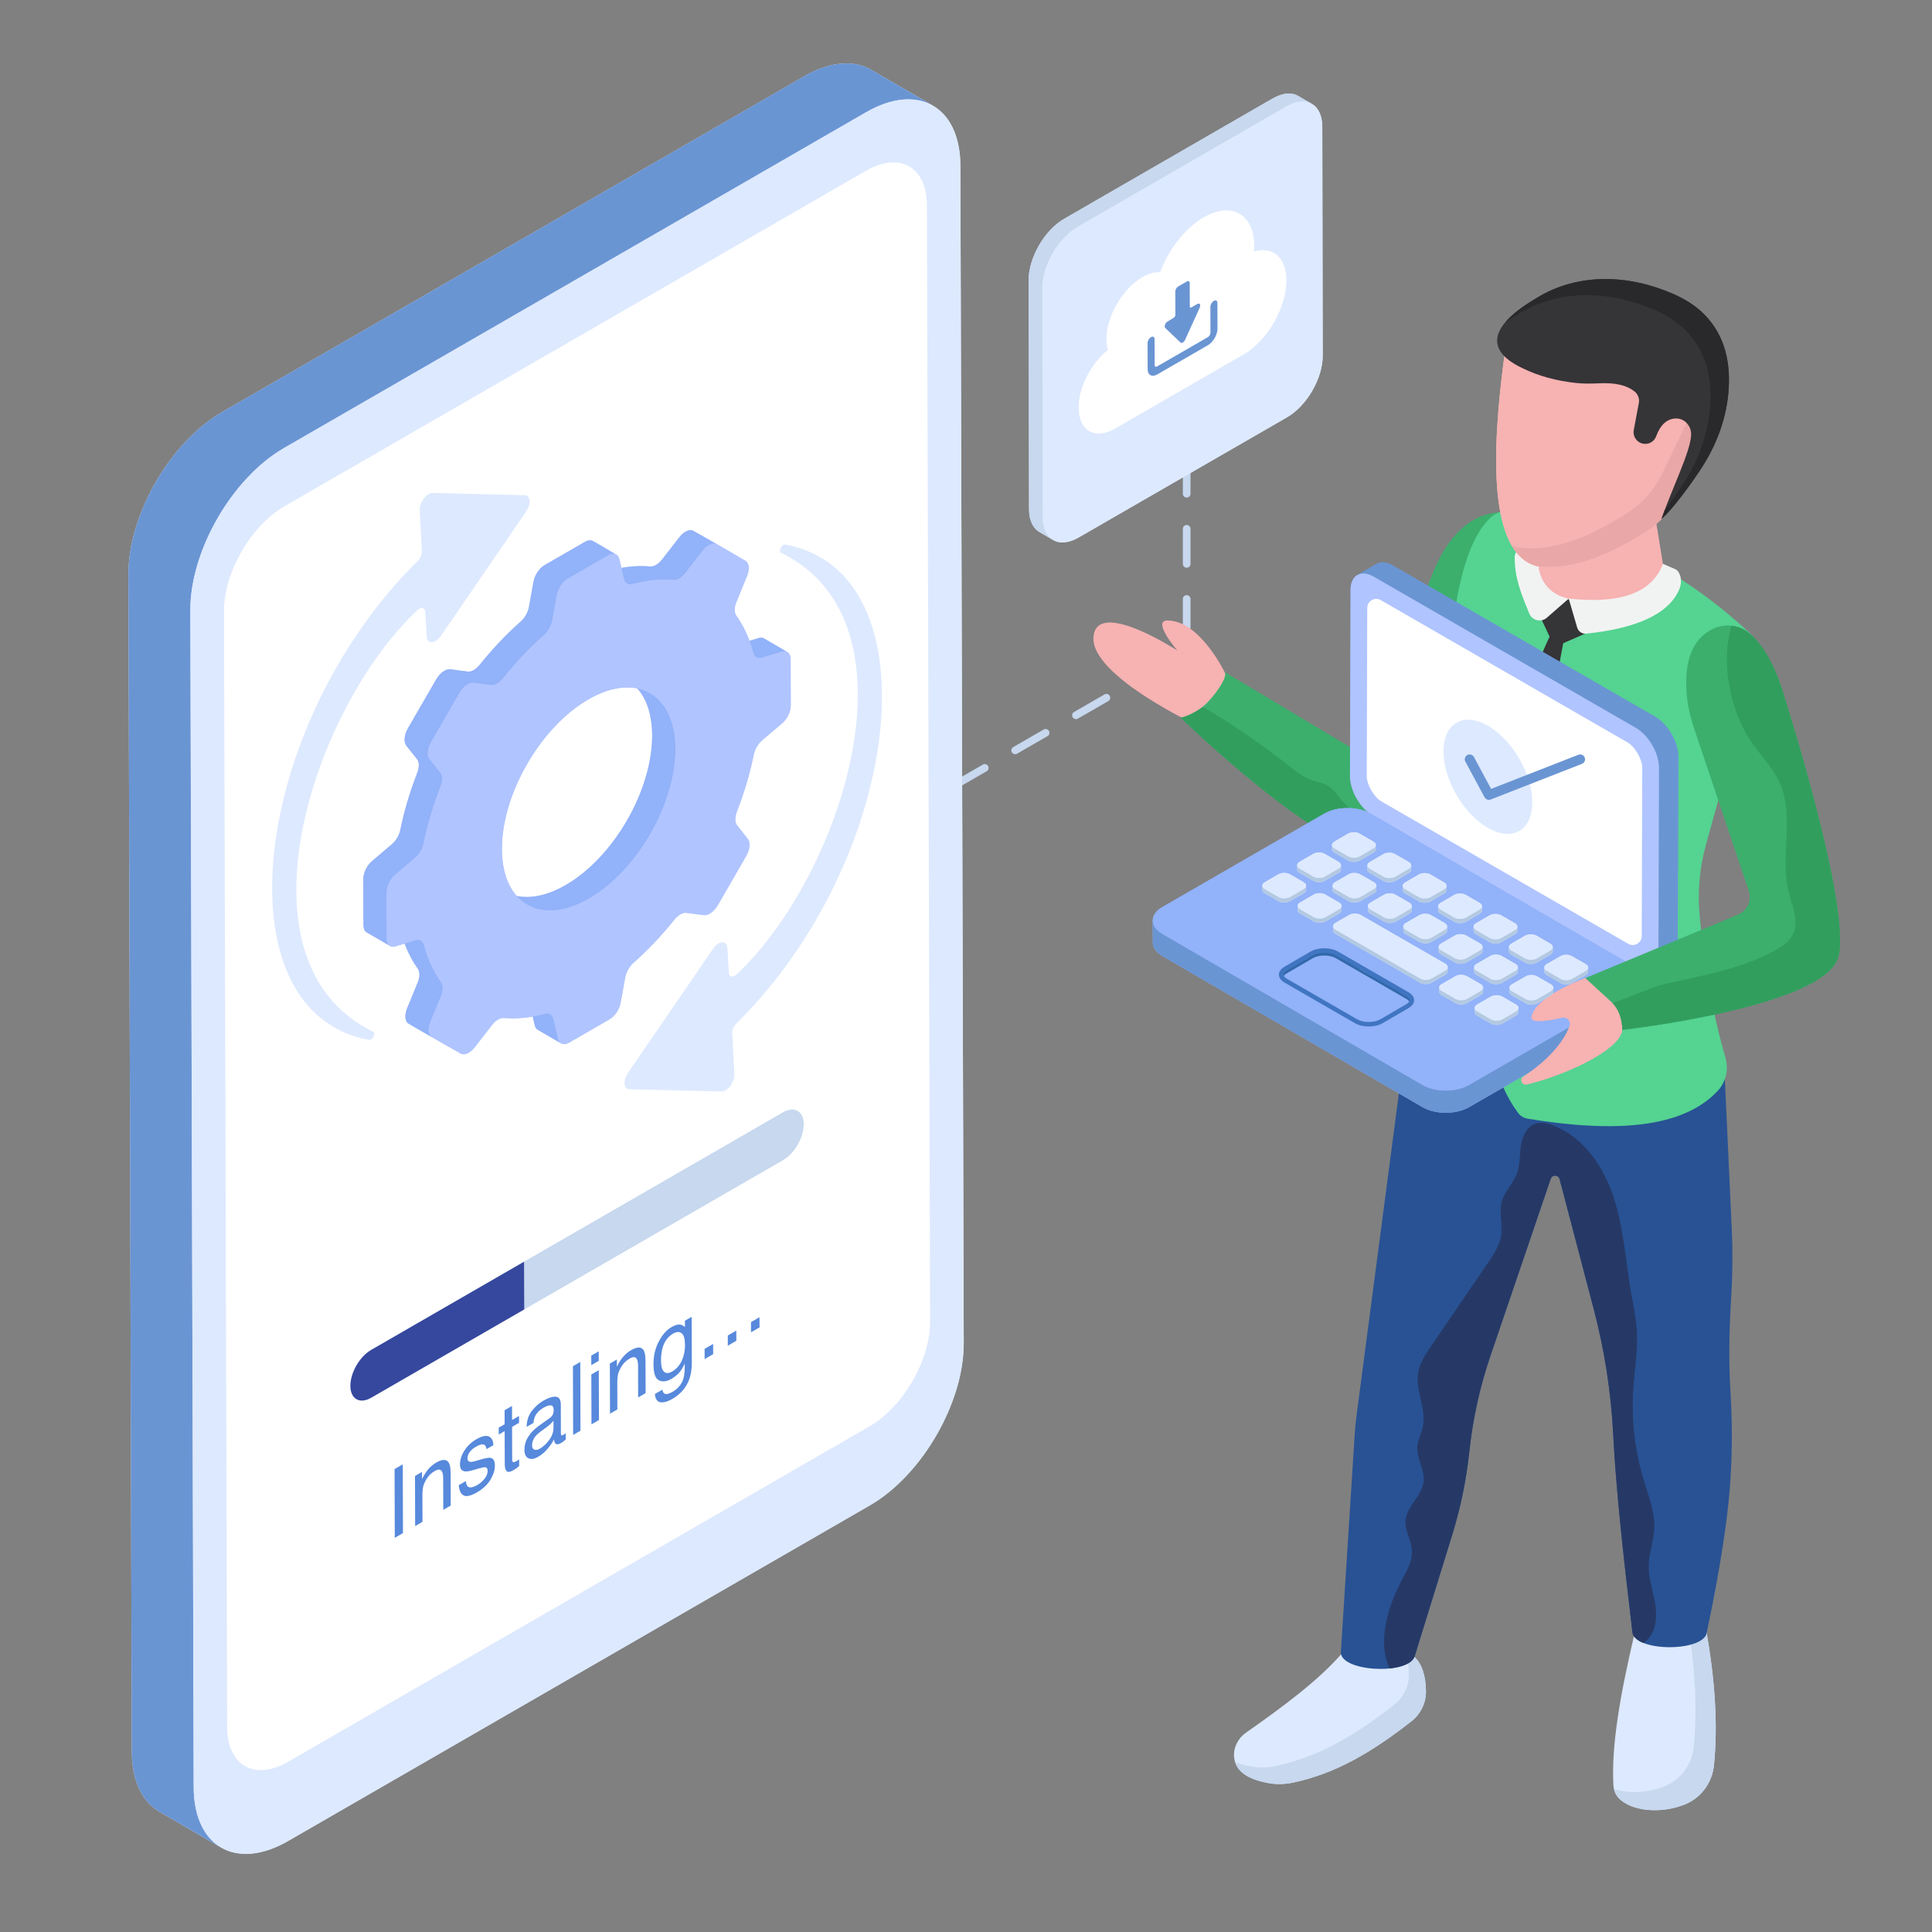 
<svg xmlns="http://www.w3.org/2000/svg" xmlns:xlink="http://www.w3.org/1999/xlink" width="400" zoomAndPan="magnify" viewBox="0 0 300 300" height="400" preserveAspectRatio="xMidYMid meet" version="1.0"><rect x="0" y="0" width="300" height="300" fill="#808080" stroke="none"/><defs><clipPath id="bd1e29bc59"><path d="M 19.879 9.266 L 150 9.266 L 150 288 L 19.879 288 Z M 19.879 9.266 " clip-rule="nonzero"/></clipPath><clipPath id="9cec515ea4"><path d="M 19.879 9.266 L 145 9.266 L 145 287 L 19.879 287 Z M 19.879 9.266 " clip-rule="nonzero"/></clipPath></defs><path fill="#c7d8ef" d="M 93.918 153.871 C 93.711 153.871 93.512 153.766 93.402 153.574 C 93.238 153.289 93.336 152.926 93.617 152.762 L 95.961 151.41 C 96.246 151.246 96.609 151.348 96.773 151.629 C 96.938 151.914 96.84 152.277 96.555 152.441 L 94.215 153.793 C 94.121 153.848 94.02 153.871 93.918 153.871 Z M 93.918 153.871 " fill-opacity="1" fill-rule="nonzero"/><path fill="#c7d8ef" d="M 100.98 149.797 C 100.773 149.797 100.574 149.691 100.465 149.5 C 100.301 149.215 100.398 148.852 100.684 148.688 L 105.402 145.965 C 105.691 145.801 106.051 145.898 106.219 146.18 C 106.383 146.465 106.285 146.828 106 146.996 L 101.277 149.719 C 101.184 149.773 101.082 149.797 100.98 149.797 Z M 110.422 144.348 C 110.219 144.348 110.02 144.242 109.906 144.051 C 109.742 143.766 109.84 143.402 110.125 143.238 L 114.848 140.516 C 115.137 140.352 115.496 140.453 115.66 140.734 C 115.824 141.02 115.727 141.383 115.441 141.547 L 110.719 144.27 C 110.625 144.324 110.523 144.348 110.422 144.348 Z M 119.867 138.902 C 119.66 138.902 119.461 138.797 119.348 138.605 C 119.188 138.32 119.281 137.957 119.566 137.793 L 124.289 135.07 C 124.578 134.906 124.938 135.004 125.102 135.285 C 125.266 135.57 125.168 135.934 124.887 136.098 L 120.164 138.824 C 120.07 138.879 119.965 138.902 119.867 138.902 Z M 129.309 133.453 C 129.102 133.453 128.902 133.348 128.793 133.156 C 128.629 132.871 128.727 132.508 129.012 132.344 L 133.73 129.621 C 134.02 129.457 134.383 129.555 134.547 129.84 C 134.711 130.125 134.613 130.488 134.328 130.652 L 129.605 133.375 C 129.512 133.43 129.41 133.453 129.309 133.453 Z M 138.75 128.008 C 138.547 128.008 138.344 127.902 138.234 127.711 C 138.07 127.426 138.168 127.062 138.453 126.898 L 143.176 124.176 C 143.461 124.012 143.824 124.109 143.988 124.391 C 144.152 124.676 144.055 125.039 143.77 125.203 L 139.047 127.93 C 138.953 127.98 138.852 128.008 138.75 128.008 Z M 148.195 122.559 C 147.988 122.559 147.789 122.453 147.676 122.262 C 147.512 121.98 147.609 121.617 147.895 121.449 L 152.617 118.727 C 152.906 118.562 153.266 118.66 153.43 118.945 C 153.594 119.23 153.496 119.594 153.211 119.758 L 148.492 122.48 C 148.398 122.535 148.293 122.559 148.195 122.559 Z M 157.637 117.113 C 157.43 117.113 157.23 117.008 157.121 116.816 C 156.957 116.531 157.055 116.168 157.336 116.004 L 162.059 113.281 C 162.348 113.117 162.711 113.215 162.875 113.496 C 163.035 113.781 162.941 114.145 162.656 114.309 L 157.934 117.035 C 157.84 117.086 157.738 117.113 157.637 117.113 Z M 167.078 111.664 C 166.875 111.664 166.672 111.559 166.562 111.367 C 166.398 111.082 166.496 110.719 166.781 110.555 L 171.504 107.832 C 171.789 107.668 172.152 107.766 172.316 108.051 C 172.48 108.336 172.383 108.699 172.098 108.863 L 167.375 111.586 C 167.281 111.641 167.18 111.664 167.078 111.664 Z M 176.523 106.219 C 176.316 106.219 176.117 106.113 176.004 105.922 C 175.84 105.637 175.938 105.273 176.223 105.109 L 180.516 102.633 C 180.648 102.555 180.777 102.477 180.902 102.391 C 181.176 102.207 181.543 102.281 181.727 102.551 C 181.91 102.824 181.84 103.195 181.566 103.379 C 181.418 103.477 181.266 103.574 181.109 103.664 L 176.82 106.141 C 176.727 106.191 176.621 106.219 176.523 106.219 Z M 184.148 99.043 C 184.113 99.043 184.074 99.039 184.039 99.031 C 183.715 98.973 183.504 98.66 183.562 98.336 C 183.633 97.957 183.672 97.562 183.672 97.168 L 183.672 93.008 C 183.672 92.68 183.938 92.414 184.266 92.414 C 184.598 92.414 184.863 92.68 184.863 93.008 L 184.863 97.172 C 184.859 97.637 184.816 98.105 184.734 98.559 C 184.68 98.844 184.43 99.043 184.148 99.043 Z M 184.266 88.156 C 183.938 88.156 183.672 87.891 183.672 87.562 L 183.672 82.113 C 183.672 81.785 183.938 81.52 184.266 81.52 C 184.598 81.52 184.863 81.785 184.863 82.113 L 184.863 87.562 C 184.863 87.891 184.598 88.156 184.266 88.156 Z M 184.266 77.262 C 183.938 77.262 183.672 76.996 183.672 76.668 L 183.672 71.219 C 183.672 70.891 183.938 70.625 184.266 70.625 C 184.598 70.625 184.863 70.891 184.863 71.219 L 184.863 76.668 C 184.863 76.996 184.598 77.262 184.266 77.262 Z M 184.266 77.262 " fill-opacity="1" fill-rule="nonzero"/><path fill="#c7d8ef" d="M 184.266 66.359 C 183.938 66.359 183.672 66.094 183.672 65.766 L 183.672 63.062 C 183.672 62.734 183.938 62.469 184.266 62.469 C 184.598 62.469 184.863 62.734 184.863 63.062 L 184.863 65.766 C 184.863 66.094 184.598 66.359 184.266 66.359 Z M 184.266 66.359 " fill-opacity="1" fill-rule="nonzero"/><g clip-path="url(#bd1e29bc59)"><path fill="#dde9fe" d="M 149.648 208.543 C 149.684 217.801 143.156 229.09 135.082 233.75 L 44.734 285.871 C 40.254 288.453 36.238 288.453 33.543 286.344 C 33.793 286.562 34.062 286.734 34.332 286.898 L 24.723 281.305 C 22.105 279.781 20.469 276.547 20.469 271.941 L 19.941 89.18 C 19.918 79.91 26.434 68.621 34.508 63.973 L 124.855 11.855 C 128.926 9.508 132.594 9.289 135.266 10.836 L 144.879 16.406 C 144.812 16.375 144.746 16.332 144.684 16.309 C 147.422 17.777 149.121 21.055 149.129 25.77 Z M 149.648 208.543 " fill-opacity="1" fill-rule="nonzero"/></g><g clip-path="url(#9cec515ea4)"><path fill="#6a95d3" d="M 144.875 16.41 C 142.219 14.867 138.539 15.09 134.477 17.438 L 44.117 69.559 C 36.047 74.215 29.531 85.496 29.555 94.754 L 30.078 277.52 C 30.09 282.125 31.715 285.363 34.336 286.895 L 24.727 281.305 C 22.102 279.785 20.477 276.547 20.465 271.941 L 19.941 89.176 C 19.918 79.906 26.438 68.625 34.504 63.973 L 124.855 11.848 C 128.926 9.512 132.598 9.289 135.266 10.832 Z M 144.875 16.41 " fill-opacity="1" fill-rule="nonzero"/></g><path fill="#dde9fe" d="M 134.473 17.434 C 142.547 12.777 149.105 16.512 149.133 25.773 L 149.652 208.543 C 149.68 217.805 143.16 229.094 135.086 233.75 L 44.734 285.875 C 36.664 290.531 30.102 286.789 30.074 277.527 L 29.559 94.754 C 29.531 85.492 36.047 74.215 44.121 69.559 Z M 134.473 17.434 " fill-opacity="1" fill-rule="nonzero"/><path fill="#ffffff" d="M 134.504 26.5 C 139.691 23.512 143.918 25.926 143.934 31.871 L 144.426 205.242 C 144.441 211.188 140.242 218.465 135.059 221.457 L 44.707 273.582 C 39.52 276.57 35.293 274.156 35.273 268.211 L 34.781 94.84 C 34.766 88.895 38.965 81.617 44.152 78.625 Z M 134.504 26.5 " fill-opacity="1" fill-rule="nonzero"/><path fill="#35489e" d="M 81.414 195.891 L 81.438 203.312 L 57.652 217.035 C 55.863 218.066 54.41 217.25 54.406 215.195 C 54.398 213.145 55.844 210.645 57.633 209.613 Z M 81.414 195.891 " fill-opacity="1" fill-rule="nonzero"/><path fill="#c7d8ef" d="M 81.438 203.312 L 81.414 195.891 L 121.559 172.734 C 123.344 171.703 124.797 172.531 124.805 174.582 C 124.809 176.637 123.367 179.125 121.578 180.156 Z M 81.438 203.312 " fill-opacity="1" fill-rule="nonzero"/><path fill="#b0c4ff" d="M 122.77 102.383 C 122.77 101.828 122.562 101.43 122.238 101.246 L 118.633 99.137 C 118.406 99.008 118.113 98.984 117.781 99.082 L 116.383 99.516 C 115.832 98.055 115.148 96.746 114.34 95.613 C 114.004 95.148 113.992 94.336 114.34 93.48 L 116.004 89.426 C 116.426 88.379 116.328 87.406 115.734 87.07 L 112.121 84.973 L 107.684 82.441 C 107.348 82.246 106.895 82.301 106.438 82.57 C 106.113 82.754 105.789 83.035 105.496 83.414 L 102.801 86.887 C 102.52 87.242 102.207 87.523 101.883 87.707 C 101.57 87.902 101.242 87.988 100.953 87.969 C 99.543 87.836 98.051 87.914 96.492 88.184 L 96.168 86.82 C 96.094 86.453 95.898 86.215 95.648 86.098 L 92.09 84.02 C 91.766 83.824 91.309 83.859 90.824 84.141 L 84.566 87.75 C 83.746 88.227 83.031 89.285 82.848 90.312 L 82.133 94.281 C 81.969 95.113 81.473 95.969 80.824 96.543 C 78.582 98.531 76.453 100.781 74.492 103.227 C 74.199 103.582 73.875 103.875 73.551 104.059 C 73.238 104.242 72.922 104.328 72.641 104.285 L 69.938 103.926 C 69.645 103.895 69.32 103.98 68.996 104.164 C 68.539 104.426 68.086 104.891 67.738 105.484 L 63.336 113.109 C 62.762 114.113 62.652 115.207 63.086 115.77 L 64.773 117.898 C 65.121 118.34 65.121 119.164 64.785 120.027 C 63.648 122.938 62.762 125.898 62.168 128.832 C 62.004 129.664 61.508 130.527 60.867 131.078 L 57.785 133.695 C 56.973 134.379 56.422 135.523 56.422 136.477 L 56.441 143.656 C 56.441 144.207 56.637 144.605 56.949 144.789 L 60.523 146.855 C 60.762 147.02 61.074 147.062 61.43 146.941 L 62.836 146.52 C 63.379 147.969 64.059 149.277 64.871 150.402 C 65.207 150.879 65.219 151.688 64.871 152.531 L 63.207 156.609 C 62.785 157.656 62.883 158.633 63.465 158.965 L 67.09 161.062 L 71.516 163.582 C 71.875 163.789 72.328 163.723 72.781 163.465 C 73.109 163.281 73.422 162.988 73.715 162.621 L 76.406 159.148 C 76.691 158.781 77.004 158.5 77.328 158.316 C 77.652 158.133 77.965 158.047 78.258 158.07 C 79.664 158.188 81.16 158.125 82.719 157.852 L 83.043 159.215 C 83.117 159.539 83.281 159.777 83.508 159.906 L 87.133 162.016 C 87.121 162.004 87.121 162.004 87.109 161.992 C 87.434 162.199 87.891 162.18 88.398 161.887 L 94.645 158.273 C 95.477 157.797 96.18 156.738 96.363 155.711 L 97.09 151.742 C 97.238 150.922 97.738 150.055 98.375 149.492 C 100.629 147.504 102.758 145.246 104.719 142.801 C 105.012 142.445 105.336 142.164 105.648 141.98 C 105.973 141.797 106.297 141.707 106.578 141.742 L 109.285 142.098 C 109.566 142.141 109.891 142.055 110.215 141.871 C 110.668 141.602 111.125 141.137 111.469 140.539 L 115.863 132.93 C 116.461 131.91 116.547 130.82 116.113 130.27 L 114.445 128.137 C 114.09 127.695 114.09 126.871 114.426 126.008 C 115.562 123.098 116.449 120.125 117.043 117.184 C 117.207 116.352 117.703 115.496 118.352 114.934 L 121.426 112.328 C 122.227 111.66 122.789 110.512 122.789 109.562 Z M 87.836 137.438 C 85.023 139.059 82.402 139.578 80.227 139.125 C 78.789 137.492 77.945 135.027 77.934 131.848 C 77.914 123.293 83.93 112.891 91.363 108.598 C 94.188 106.965 96.809 106.457 98.98 106.91 C 100.422 108.543 101.254 111.012 101.266 114.188 C 101.297 122.742 95.281 133.133 87.836 137.438 Z M 87.836 137.438 " fill-opacity="1" fill-rule="nonzero"/><path fill="#92b2f9" d="M 86.66 161.312 L 85.926 158.18 C 85.848 157.863 85.684 157.637 85.461 157.504 L 81.84 155.402 C 82.062 155.531 82.227 155.762 82.305 156.078 L 83.043 159.211 C 83.117 159.543 83.285 159.781 83.508 159.91 L 87.129 162.012 C 86.902 161.883 86.738 161.645 86.66 161.312 Z M 86.66 161.312 " fill-opacity="1" fill-rule="nonzero"/><path fill="#92b2f9" d="M 118.633 99.141 C 118.402 99.008 118.109 98.984 117.777 99.086 L 114.699 100.035 C 114.367 100.133 114.078 100.105 113.848 99.973 L 117.469 102.074 C 117.695 102.207 117.988 102.234 118.32 102.137 L 121.398 101.188 C 121.73 101.086 122.023 101.109 122.254 101.246 Z M 118.633 99.141 " fill-opacity="1" fill-rule="nonzero"/><path fill="#92b2f9" d="M 100.957 107.656 L 97.34 105.555 C 99.758 106.957 101.258 109.945 101.27 114.191 C 101.293 122.738 95.285 133.137 87.836 137.434 C 84.09 139.598 80.695 139.797 78.242 138.375 L 81.863 140.477 C 84.312 141.898 87.707 141.699 91.457 139.535 C 98.906 135.238 104.914 124.84 104.887 116.293 C 104.875 112.047 103.379 109.059 100.957 107.656 Z M 100.957 107.656 " fill-opacity="1" fill-rule="nonzero"/><path fill="#92b2f9" d="M 112.117 84.969 L 107.688 82.445 C 107.344 82.246 106.891 82.305 106.434 82.566 C 106.113 82.754 105.789 83.039 105.5 83.414 L 102.805 86.883 C 102.523 87.246 102.207 87.527 101.887 87.711 C 101.566 87.898 101.242 87.984 100.953 87.965 C 98.98 87.789 96.848 87.988 94.594 88.598 C 94.27 88.688 93.984 88.656 93.758 88.527 L 97.375 90.629 C 97.602 90.758 97.891 90.789 98.215 90.699 C 100.469 90.09 102.602 89.891 104.574 90.066 C 104.863 90.086 105.188 90 105.508 89.812 C 105.828 89.629 106.145 89.348 106.426 88.984 L 109.121 85.516 C 109.41 85.141 109.73 84.855 110.055 84.668 C 110.512 84.406 110.961 84.348 111.309 84.547 L 115.738 87.07 Z M 112.117 84.969 " fill-opacity="1" fill-rule="nonzero"/><path fill="#92b2f9" d="M 65.836 146.742 C 65.75 146.426 65.586 146.191 65.363 146.062 L 61.742 143.961 C 61.965 144.09 62.133 144.32 62.215 144.641 C 62.824 146.871 63.727 148.805 64.871 150.406 C 65.207 150.879 65.219 151.688 64.871 152.535 L 63.203 156.605 C 62.777 157.652 62.887 158.633 63.465 158.965 L 67.086 161.066 C 66.504 160.738 66.398 159.754 66.824 158.707 L 68.492 154.637 C 68.84 153.789 68.824 152.98 68.492 152.508 C 67.348 150.906 66.445 148.977 65.836 146.742 Z M 65.836 146.742 " fill-opacity="1" fill-rule="nonzero"/><path fill="#92b2f9" d="M 84.449 98.641 C 85.094 98.074 85.594 97.215 85.75 96.387 L 86.465 92.418 C 86.648 91.387 87.363 90.328 88.188 89.852 L 94.441 86.246 C 94.93 85.965 95.379 85.93 95.707 86.121 L 92.086 84.02 C 91.762 83.828 91.309 83.863 90.82 84.145 L 84.57 87.75 C 83.742 88.227 83.031 89.285 82.848 90.316 L 82.129 94.285 C 81.973 95.113 81.473 95.973 80.828 96.539 C 78.578 98.527 76.457 100.785 74.492 103.223 C 74.203 103.582 73.879 103.871 73.555 104.055 C 73.238 104.238 72.922 104.324 72.641 104.285 L 69.934 103.93 C 69.645 103.891 69.32 103.977 69 104.164 C 68.543 104.426 68.09 104.891 67.742 105.488 L 63.336 113.109 C 62.758 114.109 62.66 115.211 63.086 115.77 L 64.773 117.898 C 65.125 118.344 65.117 119.168 64.785 120.023 C 63.656 122.938 62.766 125.902 62.172 128.828 C 62.004 129.668 61.508 130.531 60.863 131.086 L 57.777 133.699 C 56.977 134.379 56.414 135.523 56.418 136.473 L 56.438 143.648 C 56.441 144.203 56.633 144.605 56.957 144.789 L 60.574 146.891 C 60.254 146.707 60.059 146.305 60.059 145.75 L 60.039 138.574 C 60.035 137.625 60.594 136.48 61.398 135.801 L 64.484 133.188 C 65.129 132.633 65.625 131.77 65.793 130.93 C 66.387 128.004 67.273 125.039 68.406 122.125 C 68.734 121.27 68.746 120.445 68.395 120 L 66.707 117.871 C 66.277 117.312 66.379 116.211 66.957 115.211 L 71.363 107.59 C 71.707 106.992 72.16 106.527 72.617 106.266 C 72.941 106.078 73.266 105.992 73.555 106.031 L 76.258 106.387 C 76.539 106.426 76.855 106.34 77.176 106.156 C 77.496 105.973 77.82 105.688 78.113 105.324 C 80.074 102.887 82.199 100.629 84.449 98.641 Z M 84.449 98.641 " fill-opacity="1" fill-rule="nonzero"/><path fill="#b0c4ff" d="M 121.398 101.188 C 122.195 100.941 122.77 101.438 122.77 102.383 L 122.793 109.562 C 122.793 110.508 122.227 111.66 121.43 112.332 L 118.355 114.938 C 117.707 115.492 117.211 116.352 117.043 117.188 C 116.449 120.129 115.559 123.098 114.43 126.012 C 114.094 126.871 114.09 127.691 114.441 128.137 L 116.117 130.27 C 116.551 130.82 116.457 131.914 115.867 132.926 L 111.465 140.543 C 111.125 141.141 110.672 141.602 110.215 141.867 C 109.895 142.051 109.57 142.137 109.281 142.098 L 106.574 141.742 C 106.293 141.703 105.973 141.789 105.652 141.977 C 105.332 142.16 105.012 142.441 104.723 142.801 C 102.758 145.246 100.629 147.504 98.383 149.492 C 97.742 150.059 97.242 150.918 97.086 151.742 L 96.367 155.715 C 96.184 156.742 95.469 157.805 94.645 158.281 L 88.395 161.887 C 87.566 162.363 86.852 162.129 86.66 161.312 L 85.926 158.18 C 85.766 157.539 85.262 157.258 84.613 157.434 C 82.359 158.043 80.23 158.242 78.262 158.07 C 77.973 158.043 77.648 158.133 77.328 158.316 C 77.008 158.5 76.688 158.781 76.41 159.145 L 73.715 162.617 C 73.426 162.988 73.102 163.277 72.781 163.461 C 72.324 163.727 71.871 163.785 71.523 163.586 L 67.086 161.066 C 66.504 160.738 66.398 159.754 66.824 158.707 L 68.492 154.637 C 68.84 153.789 68.824 152.98 68.492 152.508 C 67.348 150.906 66.445 148.973 65.836 146.742 C 65.664 146.102 65.164 145.809 64.52 146 L 61.43 146.945 C 60.625 147.195 60.062 146.699 60.059 145.75 L 60.039 138.574 C 60.035 137.625 60.598 136.48 61.398 135.801 L 64.484 133.188 C 65.129 132.633 65.625 131.77 65.793 130.93 C 66.387 128.004 67.273 125.039 68.406 122.125 C 68.734 121.27 68.746 120.445 68.395 120 L 66.707 117.871 C 66.277 117.312 66.379 116.211 66.957 115.211 L 71.363 107.59 C 71.707 106.992 72.16 106.527 72.617 106.266 C 72.941 106.078 73.266 105.992 73.555 106.031 L 76.258 106.387 C 76.539 106.426 76.855 106.34 77.176 106.156 C 77.496 105.973 77.82 105.688 78.113 105.324 C 80.074 102.887 82.199 100.629 84.449 98.641 C 85.094 98.074 85.594 97.215 85.75 96.387 L 86.465 92.418 C 86.648 91.387 87.363 90.328 88.188 89.852 L 94.441 86.246 C 95.266 85.77 95.984 86.004 96.172 86.816 L 96.91 89.949 C 97.07 90.594 97.574 90.875 98.215 90.699 C 100.469 90.09 102.602 89.891 104.574 90.066 C 104.863 90.086 105.188 90 105.508 89.812 C 105.828 89.629 106.145 89.348 106.426 88.984 L 109.121 85.516 C 109.41 85.141 109.73 84.855 110.055 84.668 C 110.512 84.406 110.961 84.348 111.309 84.547 L 115.738 87.07 C 116.328 87.402 116.43 88.379 116 89.434 L 114.344 93.488 C 113.996 94.336 114.004 95.148 114.344 95.617 C 115.488 97.219 116.391 99.156 117 101.402 C 117.168 102.043 117.668 102.328 118.32 102.137 Z M 91.457 139.535 C 98.906 135.238 104.914 124.84 104.887 116.293 C 104.863 107.75 98.816 104.297 91.367 108.594 C 83.926 112.891 77.91 123.297 77.934 131.844 C 77.961 140.391 84.012 143.832 91.457 139.535 " fill-opacity="1" fill-rule="nonzero"/><path fill="#dde9fe" d="M 121.617 84.605 C 121.707 84.551 121.805 84.527 121.902 84.543 C 145.605 88.914 139.984 133.664 114.324 158.949 C 113.93 159.344 113.672 159.93 113.699 160.402 L 114.031 166.836 C 114.082 167.762 113.414 168.863 112.664 169.297 C 112.449 169.418 112.23 169.488 112.023 169.484 L 97.723 169.133 C 96.828 169.109 96.719 167.75 97.516 166.59 L 110.734 147.309 C 110.992 146.934 111.281 146.664 111.566 146.5 C 112.25 146.105 112.898 146.324 112.953 147.191 L 113.172 151.02 C 113.203 151.594 113.637 151.777 114.117 151.5 C 114.211 151.445 114.309 151.371 114.406 151.281 C 130.719 135.961 143.547 96.609 121.277 85.836 C 120.898 85.652 121.203 84.844 121.617 84.605 Z M 121.617 84.605 " fill-opacity="1" fill-rule="nonzero"/><path fill="#dde9fe" d="M 66.547 76.734 C 66.758 76.609 66.977 76.543 67.184 76.547 L 81.492 76.898 C 82.383 76.922 82.492 78.277 81.695 79.441 L 68.477 98.723 C 68.219 99.098 67.93 99.367 67.645 99.531 C 66.961 99.926 66.312 99.703 66.258 98.836 L 66.039 95.008 C 66.008 94.434 65.578 94.25 65.09 94.531 C 64.996 94.586 64.898 94.66 64.801 94.75 C 48.488 110.07 35.664 149.422 57.934 160.195 C 58.312 160.379 58.008 161.188 57.594 161.426 C 57.504 161.477 57.406 161.5 57.312 161.484 C 33.602 157.117 39.23 112.363 64.883 87.082 C 65.281 86.688 65.539 86.098 65.516 85.629 L 65.176 79.195 C 65.129 78.27 65.801 77.164 66.547 76.734 Z M 66.547 76.734 " fill-opacity="1" fill-rule="nonzero"/><path fill="#5789dc" d="M 62.543 227.383 L 62.57 238.059 L 61.301 238.793 L 61.27 228.117 Z M 62.543 227.383 " fill-opacity="1" fill-rule="nonzero"/><path fill="#5789dc" d="M 67.738 227.105 C 68.699 226.551 69.352 226.562 69.691 227.141 C 69.879 227.453 69.973 228.004 69.973 228.789 L 69.988 233.781 L 68.832 234.449 L 68.816 229.543 C 68.816 229.07 68.754 228.719 68.633 228.5 C 68.426 228.133 68.059 228.102 67.527 228.41 C 67.258 228.566 67.035 228.723 66.863 228.887 C 66.551 229.172 66.277 229.543 66.043 230 C 65.852 230.367 65.73 230.703 65.676 231.012 C 65.617 231.316 65.59 231.723 65.59 232.234 L 65.602 236.309 L 64.465 236.969 L 64.441 229.188 L 65.523 228.562 L 65.527 229.664 C 65.848 229.023 66.188 228.5 66.543 228.094 C 66.902 227.691 67.301 227.359 67.738 227.105 Z M 67.738 227.105 " fill-opacity="1" fill-rule="nonzero"/><path fill="#5789dc" d="M 73.98 223.477 C 75 222.891 75.738 222.809 76.191 223.234 C 76.473 223.512 76.613 223.902 76.605 224.41 L 75.531 225.031 C 75.508 224.746 75.418 224.531 75.258 224.379 C 74.992 224.188 74.539 224.277 73.895 224.648 C 73.465 224.898 73.141 225.18 72.918 225.496 C 72.695 225.816 72.586 226.125 72.586 226.438 C 72.586 226.773 72.734 226.961 73.027 226.996 C 73.195 227.023 73.445 226.984 73.773 226.887 L 74.527 226.664 C 75.348 226.418 75.898 226.32 76.176 226.375 C 76.617 226.453 76.844 226.852 76.844 227.566 C 76.848 228.262 76.617 228.992 76.164 229.758 C 75.707 230.527 75.008 231.184 74.074 231.723 C 73.062 232.305 72.348 232.453 71.93 232.172 C 71.508 231.887 71.281 231.367 71.246 230.609 L 72.344 229.977 C 72.379 230.395 72.473 230.672 72.629 230.812 C 72.918 231.07 73.418 230.992 74.125 230.586 C 74.547 230.344 74.918 230.02 75.238 229.625 C 75.559 229.23 75.719 228.812 75.719 228.371 C 75.715 228.039 75.586 227.855 75.328 227.832 C 75.164 227.82 74.84 227.883 74.355 228.023 L 73.449 228.281 C 72.871 228.453 72.441 228.516 72.168 228.469 C 71.676 228.398 71.43 228.051 71.43 227.426 C 71.426 226.688 71.656 225.957 72.117 225.238 C 72.578 224.516 73.199 223.93 73.98 223.477 Z M 73.98 223.477 " fill-opacity="1" fill-rule="nonzero"/><path fill="#5789dc" d="M 79.504 218.316 L 79.512 220.492 L 80.594 219.867 L 80.598 220.934 L 79.516 221.559 L 79.531 226.641 C 79.531 226.91 79.613 227.047 79.77 227.047 C 79.859 227.047 80.008 226.988 80.215 226.871 C 80.27 226.836 80.328 226.805 80.391 226.762 C 80.453 226.723 80.527 226.676 80.613 226.617 L 80.617 227.648 C 80.484 227.77 80.348 227.879 80.207 227.98 C 80.066 228.078 79.914 228.18 79.75 228.273 C 79.219 228.582 78.855 228.633 78.664 228.43 C 78.477 228.227 78.379 227.875 78.379 227.375 L 78.363 222.223 L 77.445 222.754 L 77.441 221.684 L 78.359 221.156 L 78.355 218.98 Z M 79.504 218.316 " fill-opacity="1" fill-rule="nonzero"/><path fill="#5789dc" d="M 87.645 222.695 C 87.707 222.652 87.777 222.602 87.848 222.543 L 87.852 223.512 C 87.676 223.672 87.539 223.789 87.445 223.855 C 87.355 223.922 87.227 224.004 87.066 224.098 C 86.676 224.32 86.387 224.328 86.211 224.109 C 86.117 223.992 86.051 223.793 86.012 223.504 C 85.781 223.988 85.449 224.48 85.016 224.988 C 84.578 225.496 84.102 225.902 83.578 226.203 C 82.949 226.566 82.438 226.645 82.035 226.434 C 81.637 226.227 81.438 225.793 81.434 225.133 C 81.434 224.41 81.625 223.738 82.02 223.113 C 82.41 222.492 82.922 221.949 83.559 221.488 L 85.375 220.18 C 85.637 219.988 85.812 219.762 85.898 219.5 C 85.949 219.355 85.973 219.172 85.973 218.953 C 85.973 218.508 85.832 218.266 85.559 218.223 C 85.277 218.18 84.883 218.309 84.367 218.605 C 83.773 218.949 83.352 219.375 83.105 219.887 C 82.965 220.172 82.875 220.527 82.836 220.953 L 81.773 221.566 C 81.789 220.594 82.059 219.773 82.578 219.094 C 83.098 218.422 83.703 217.883 84.391 217.488 C 85.188 217.027 85.836 216.828 86.336 216.887 C 86.832 216.953 87.078 217.355 87.082 218.09 L 87.094 222.574 C 87.094 222.707 87.117 222.805 87.168 222.859 C 87.215 222.914 87.32 222.895 87.473 222.805 C 87.527 222.777 87.582 222.738 87.645 222.695 Z M 85.949 221.66 L 85.945 220.609 C 85.809 220.789 85.629 220.977 85.41 221.172 C 85.191 221.367 84.977 221.539 84.766 221.691 L 84.074 222.188 C 83.66 222.492 83.352 222.77 83.145 223.023 C 82.797 223.453 82.621 223.918 82.621 224.418 C 82.625 224.797 82.746 225.023 82.984 225.102 C 83.227 225.184 83.512 225.129 83.84 224.938 C 84.242 224.707 84.629 224.375 85.004 223.945 C 85.637 223.227 85.953 222.465 85.949 221.66 " fill-opacity="1" fill-rule="nonzero"/><path fill="#5789dc" d="M 90.105 211.484 L 90.133 222.16 L 88.996 222.816 L 88.965 212.141 Z M 90.105 211.484 " fill-opacity="1" fill-rule="nonzero"/><path fill="#5789dc" d="M 91.812 210.496 L 92.973 209.828 L 92.977 211.312 L 91.816 211.98 Z M 91.812 210.496 " fill-opacity="1" fill-rule="nonzero"/><path fill="#5789dc" d="M 91.844 221.172 L 91.82 213.426 L 92.98 212.758 L 93.004 220.504 Z M 91.844 221.172 " fill-opacity="1" fill-rule="nonzero"/><path fill="#5789dc" d="M 97.996 209.652 C 98.961 209.094 99.609 209.105 99.953 209.684 C 100.137 209.996 100.234 210.547 100.234 211.332 L 100.25 216.324 L 99.09 216.992 L 99.078 212.086 C 99.074 211.613 99.016 211.262 98.891 211.043 C 98.688 210.676 98.316 210.645 97.785 210.953 C 97.516 211.109 97.293 211.27 97.125 211.43 C 96.812 211.715 96.539 212.086 96.301 212.543 C 96.113 212.91 95.992 213.246 95.934 213.555 C 95.879 213.859 95.852 214.27 95.852 214.777 L 95.863 218.855 L 94.723 219.512 L 94.699 211.73 L 95.785 211.105 L 95.785 212.207 C 96.105 211.566 96.445 211.043 96.805 210.637 C 97.16 210.234 97.562 209.902 97.996 209.652 Z M 97.996 209.652 " fill-opacity="1" fill-rule="nonzero"/><path fill="#5789dc" d="M 106.355 205.078 L 107.402 204.473 L 107.426 211.551 C 107.426 212.539 107.305 213.391 107.051 214.109 C 106.582 215.438 105.691 216.48 104.379 217.238 C 103.648 217.656 103.035 217.824 102.535 217.738 C 102.035 217.648 101.754 217.223 101.695 216.457 L 102.855 215.789 C 102.91 216.105 103.02 216.312 103.184 216.406 C 103.445 216.547 103.848 216.461 104.402 216.141 C 105.273 215.637 105.844 214.953 106.113 214.09 C 106.273 213.582 106.344 212.797 106.328 211.73 C 106.102 212.262 105.828 212.715 105.508 213.094 C 105.188 213.473 104.766 213.812 104.238 214.117 C 103.504 214.543 102.859 214.609 102.309 214.332 C 101.754 214.051 101.477 213.219 101.473 211.84 C 101.469 210.539 101.742 209.359 102.297 208.309 C 102.848 207.254 103.52 206.504 104.305 206.051 C 104.836 205.742 105.301 205.625 105.695 205.699 C 105.91 205.746 106.133 205.863 106.359 206.059 Z M 106.09 210.707 C 106.273 210.117 106.367 209.504 106.367 208.863 C 106.363 207.898 106.188 207.285 105.84 207.02 C 105.492 206.754 105.051 206.777 104.516 207.086 C 103.715 207.547 103.164 208.297 102.875 209.328 C 102.719 209.879 102.641 210.527 102.645 211.273 C 102.645 212.148 102.805 212.727 103.113 213.008 C 103.426 213.285 103.844 213.273 104.367 212.973 C 105.184 212.5 105.762 211.746 106.09 210.707 " fill-opacity="1" fill-rule="nonzero"/><path fill="#5789dc" d="M 110.734 208.688 L 110.738 210.273 L 109.414 211.035 L 109.41 209.453 Z M 110.734 208.688 " fill-opacity="1" fill-rule="nonzero"/><path fill="#5789dc" d="M 114.332 206.613 L 114.336 208.195 L 113.016 208.961 L 113.012 207.375 Z M 114.332 206.613 " fill-opacity="1" fill-rule="nonzero"/><path fill="#5789dc" d="M 117.934 204.535 L 117.941 206.117 L 116.617 206.879 L 116.613 205.297 Z M 117.934 204.535 " fill-opacity="1" fill-rule="nonzero"/><path fill="#dde9fe" d="M 205.391 55.234 C 205.402 58.738 202.926 63.02 199.875 64.785 L 167.473 83.469 C 165.902 84.379 164.484 84.441 163.48 83.816 C 163.5 83.836 163.512 83.848 163.535 83.859 L 161.402 82.613 C 160.418 82.043 159.789 80.82 159.789 79.078 L 159.727 43.516 C 159.715 40.012 162.191 35.738 165.242 33.977 L 197.633 15.281 C 199.18 14.395 200.578 14.309 201.57 14.891 L 203.5 16.016 C 203.562 16.051 203.629 16.082 203.684 16.113 C 204.699 16.688 205.316 17.918 205.328 19.672 Z M 205.391 55.234 " fill-opacity="1" fill-rule="nonzero"/><path fill="#c7d8ef" d="M 203.715 16.137 C 202.707 15.543 201.309 15.633 199.773 16.52 L 167.367 35.211 C 164.312 36.973 161.84 41.246 161.852 44.75 L 161.918 80.312 C 161.93 82.055 162.539 83.277 163.535 83.855 L 161.398 82.617 C 160.414 82.047 159.793 80.816 159.793 79.082 L 159.723 43.512 C 159.715 40.008 162.188 35.734 165.242 33.973 L 197.637 15.281 C 199.184 14.395 200.574 14.305 201.578 14.895 Z M 203.715 16.137 " fill-opacity="1" fill-rule="nonzero"/><path fill="#dde9fe" d="M 199.77 16.516 C 202.828 14.754 205.312 16.168 205.324 19.672 L 205.391 55.238 C 205.398 58.742 202.93 63.016 199.871 64.781 L 167.473 83.473 C 164.414 85.234 161.93 83.82 161.918 80.316 L 161.855 44.75 C 161.844 41.246 164.312 36.973 167.371 35.207 Z M 199.77 16.516 " fill-opacity="1" fill-rule="nonzero"/><path fill="#ffffff" d="M 186.941 33.73 C 191.25 31.246 194.734 33.234 194.75 38.176 C 194.75 38.461 194.738 38.75 194.715 39.047 C 197.602 38.195 199.742 39.949 199.75 43.52 C 199.762 47.723 196.82 52.895 193.156 55.008 C 189.727 56.984 176.219 64.777 173.113 66.57 C 170.012 68.359 167.5 66.863 167.492 63.301 C 167.48 60.152 169.43 56.406 172.023 54.348 C 171.887 53.867 171.809 53.32 171.805 52.711 C 171.797 49.148 174.289 44.828 177.395 43.039 C 178.395 42.461 179.332 42.219 180.141 42.277 C 181.457 38.758 184.004 35.426 186.941 33.73 Z M 186.941 33.73 " fill-opacity="1" fill-rule="nonzero"/><path fill="#6a95d3" d="M 184.301 43.703 C 184.543 43.562 184.738 43.676 184.738 43.953 L 184.75 47.59 C 184.75 47.754 184.867 47.816 185.008 47.734 L 185.918 47.199 C 186.281 46.992 186.492 47.332 186.285 47.785 L 184.02 52.77 C 183.934 52.961 183.797 53.113 183.664 53.191 C 183.531 53.266 183.398 53.273 183.309 53.191 L 180.945 50.93 C 180.73 50.727 180.93 50.141 181.285 49.926 L 182.258 49.344 C 182.398 49.262 182.512 49.066 182.512 48.906 L 182.5 45.246 C 182.5 44.969 182.699 44.629 182.938 44.488 Z M 184.301 43.703 " fill-opacity="1" fill-rule="nonzero"/><path fill="#6a95d3" d="M 188.492 46.719 C 188.789 46.543 189.035 46.68 189.039 47.027 L 189.051 51.043 C 189.047 51.984 188.387 53.129 187.57 53.602 L 179.688 58.148 C 178.871 58.617 178.207 58.238 178.203 57.301 L 178.195 53.281 C 178.191 52.938 178.434 52.52 178.734 52.348 C 179.035 52.172 179.281 52.309 179.281 52.656 L 179.293 56.672 C 179.293 56.918 179.469 57.02 179.684 56.895 L 187.566 52.348 C 187.785 52.223 187.961 51.918 187.957 51.672 L 187.949 47.656 C 187.945 47.309 188.191 46.891 188.492 46.719 Z M 188.492 46.719 " fill-opacity="1" fill-rule="nonzero"/><path fill="#f7b2b2" d="M 190.137 104.336 C 190.137 104.336 186.301 96.352 181.273 96.348 C 178.812 96.348 182.824 101.02 182.824 101.02 C 182.824 101.02 170.246 92.809 169.793 98.93 C 169.34 105.051 186.488 112.934 186.488 112.934 L 193.512 109.992 Z M 190.137 104.336 " fill-opacity="1" fill-rule="nonzero"/><path fill="#3caf6d" d="M 236.668 79.902 L 235.605 85.523 L 230.723 111.148 C 230.723 111.148 220.391 131.309 213.887 132.227 C 206.07 133.332 183.781 111.941 183.277 111.352 C 183.617 111.637 185.902 110.477 186.734 109.781 C 188.477 108.34 190.836 104.969 190.137 104.336 L 209.664 116.027 C 211.242 116.949 213.273 116.18 213.848 114.445 L 221.422 91.906 C 224.305 82.801 229.082 78.082 236.668 79.902 Z M 236.668 79.902 " fill-opacity="1" fill-rule="nonzero"/><path fill="#329e5e" d="M 235.605 85.523 L 230.723 111.148 C 230.723 111.148 220.391 131.309 213.887 132.227 C 206.07 133.332 183.781 111.941 183.277 111.352 C 183.617 111.637 185.902 110.477 186.734 109.781 C 190.285 111.633 197.027 116.402 200.172 118.922 C 201.285 119.82 202.422 120.723 203.777 121.18 C 204.523 121.434 205.32 121.535 206.023 121.914 C 207.277 122.582 207.977 123.949 208.98 124.953 C 209.992 125.969 211.836 126.531 212.746 125.438 C 213.457 124.602 213.152 123.328 213.445 122.266 C 214.152 119.766 217.676 119.449 219.367 117.48 C 220.664 115.98 220.656 113.789 221.242 111.883 C 222.789 106.844 228.379 103.965 230.316 99.059 C 230.898 97.59 231.125 96.012 231.496 94.473 C 231.934 92.66 233.48 88.84 235.605 85.523 Z M 235.605 85.523 " fill-opacity="1" fill-rule="nonzero"/><path fill="#dde9fe" d="M 264.98 253.391 C 266.234 260.516 266.801 267.641 266.141 274.133 C 265.867 276.785 264.188 279.125 261.723 280.152 C 258.18 281.633 253.449 281.379 251.359 279.211 C 250.844 278.676 250.574 277.957 250.531 277.219 C 250.176 271.012 251.656 262.863 253.707 254.109 L 262.207 251.152 Z M 264.98 253.391 " fill-opacity="1" fill-rule="nonzero"/><path fill="#c7d8ef" d="M 250.621 277.809 C 250.738 278.332 250.98 278.824 251.355 279.211 C 253.445 281.379 258.18 281.629 261.719 280.148 C 264.188 279.125 265.871 276.785 266.141 274.137 C 266.801 267.637 266.238 260.512 264.98 253.395 L 262.203 251.152 L 261.953 251.238 C 263.125 258.141 263.637 265.027 262.996 271.312 C 262.727 273.969 261.043 276.301 258.574 277.336 C 256.07 278.379 252.961 278.562 250.621 277.809 Z M 250.621 277.809 " fill-opacity="1" fill-rule="nonzero"/><path fill="#dde9fe" d="M 208.207 256.914 C 204.867 260.77 199.465 264.871 193.477 269.047 C 192.25 269.898 191.508 271.332 191.629 272.82 C 191.828 275.23 194.062 276.297 196.707 276.836 C 198.051 277.109 199.445 277.086 200.785 276.801 C 207.492 275.379 213.16 271.984 219.164 267.285 C 220.605 266.156 221.453 264.422 221.422 262.594 C 221.387 260.172 220.793 258.398 219.637 257.281 Z M 208.207 256.914 " fill-opacity="1" fill-rule="nonzero"/><path fill="#c7d8ef" d="M 191.785 273.594 C 192.348 275.469 194.359 276.359 196.711 276.832 C 198.055 277.113 199.441 277.086 200.785 276.805 C 207.492 275.383 213.16 271.98 219.16 267.281 C 220.602 266.156 221.453 264.418 221.426 262.59 C 221.387 260.172 220.797 258.395 219.637 257.281 L 218.395 257.242 C 218.629 258.047 218.746 258.965 218.766 260.02 C 218.793 261.844 217.941 263.574 216.5 264.707 C 210.5 269.406 204.828 272.801 198.125 274.223 C 196.777 274.512 195.395 274.531 194.051 274.262 C 193.238 274.098 192.473 273.883 191.785 273.594 Z M 191.785 273.594 " fill-opacity="1" fill-rule="nonzero"/><path fill="#285294" d="M 210.676 219.555 L 218.383 160.918 L 239.289 155.457 L 255.527 163.949 L 267.836 167.547 L 268.914 191.016 C 269.086 194.707 269.012 198.402 268.785 202.09 C 268.484 206.969 268.434 211.652 268.707 216.094 C 269.105 222.633 268.965 229.188 268.133 235.684 C 267.414 241.301 266.359 247.188 265.062 253.273 C 265.062 256.609 253.461 256.609 253.461 253.273 C 252.137 242.156 250.93 231.363 250.5 222.734 C 250.172 216.164 249.148 209.652 247.477 203.289 L 242.172 183.094 C 241.988 182.406 241.023 182.371 240.793 183.043 L 231.434 210.543 C 229.793 215.355 228.695 220.34 228.156 225.395 C 227.688 229.816 226.785 234.18 225.473 238.426 L 219.637 257.281 C 218.457 260.176 208.004 259.539 208.211 256.496 L 210.34 223.008 C 210.414 221.852 210.523 220.703 210.676 219.555 Z M 210.676 219.555 " fill-opacity="1" fill-rule="nonzero"/><path fill="#263966" d="M 215.766 259.078 C 217.633 258.887 219.219 258.305 219.637 257.281 L 225.469 238.426 C 226.785 234.184 227.688 229.82 228.16 225.391 C 228.691 220.336 229.797 215.355 231.43 210.539 L 240.797 183.043 C 241.02 182.375 241.988 182.402 242.172 183.09 L 247.477 203.289 C 249.148 209.652 250.164 216.168 250.496 222.734 C 250.93 231.359 252.141 242.16 253.457 253.277 C 253.457 254.09 254.152 254.711 255.199 255.125 C 255.477 254.922 255.758 254.672 256.02 254.363 C 257.277 252.871 257.328 250.707 256.977 248.781 C 256.629 246.867 255.961 244.98 256.012 243.039 C 256.051 241.191 256.746 239.414 256.863 237.574 C 257.027 234.887 255.98 232.297 255.207 229.715 C 253.871 225.266 253.328 220.578 253.602 215.938 C 253.793 212.824 254.348 209.719 254.164 206.594 C 254.035 204.574 253.602 202.582 253.262 200.59 C 252.41 195.66 252.109 190.602 250.543 185.844 C 248.977 181.098 245.859 176.535 241.176 174.754 C 240.297 174.418 239.316 174.195 238.418 174.492 C 237.043 174.957 236.355 176.516 236.152 177.957 C 235.949 179.395 236.059 180.895 235.535 182.258 C 234.965 183.738 233.695 184.898 233.23 186.426 C 232.699 188.215 233.387 190.156 233.066 191.996 C 232.816 193.453 231.965 194.73 231.133 195.961 C 228.152 200.32 225.18 204.68 222.211 209.043 C 221.348 210.309 220.457 211.633 220.207 213.152 C 219.742 215.945 221.523 218.777 220.934 221.543 C 220.711 222.59 220.156 223.555 220.082 224.609 C 219.945 226.457 221.25 228.195 221.059 230.035 C 220.816 232.285 218.414 233.871 218.242 236.137 C 218.125 237.738 219.172 239.23 219.246 240.836 C 219.316 242.352 218.531 243.746 217.816 245.078 C 215.523 249.383 213.828 254.805 215.766 259.078 Z M 215.766 259.078 " fill-opacity="1" fill-rule="nonzero"/><path fill="#54d391" d="M 234.527 79.469 C 249.09 82.266 261.066 88.473 271.645 98.25 C 272.82 99.336 273.273 100.996 272.848 102.539 L 264.891 131.188 C 263.879 134.887 263.562 138.742 263.953 142.555 C 264.715 149.941 265.867 157.172 267.918 164.203 C 268.449 166.027 268.016 168.012 266.715 169.402 C 261.273 175.219 250.711 175.93 237.211 173.707 C 236.609 173.609 236.066 173.277 235.707 172.785 C 233.84 170.258 232.598 167.344 232.004 164.023 C 231.867 163.262 230.809 163.164 230.523 163.887 L 228.504 169.039 C 228.07 170.145 226.871 170.746 225.727 170.438 C 222.172 169.488 219.797 167.18 218.633 163.477 C 218.309 162.449 218.301 161.344 218.602 160.309 L 224.465 139.988 C 224.348 115.219 223.555 87.691 231.512 80.316 C 232.32 79.566 233.441 79.258 234.527 79.469 Z M 234.527 79.469 " fill-opacity="1" fill-rule="nonzero"/><path fill="#353437" d="M 243.586 92.949 L 239.422 96.309 L 240.828 99.293 C 241.137 99.949 241.91 100.238 242.574 99.949 L 246.125 98.395 Z M 243.586 92.949 " fill-opacity="1" fill-rule="nonzero"/><path fill="#353437" d="M 240.734 98.645 C 240.734 98.645 232.977 114.055 232.059 131.566 C 231.363 144.789 236.367 143.719 238.859 142.402 C 239.699 141.957 240.184 141.051 240.137 140.105 C 239.43 125.867 240.27 112.281 242.82 99.426 L 241.719 96.871 Z M 240.734 98.645 " fill-opacity="1" fill-rule="nonzero"/><path fill="#f7b2b2" d="M 256.812 78.93 L 258.234 87.645 L 256.586 95.094 L 239.043 92.344 C 236.766 86.926 237.184 86.902 239.605 82.758 L 253.48 73.859 Z M 256.812 78.93 " fill-opacity="1" fill-rule="nonzero"/><path fill="#f1f3f2" d="M 239.605 82.758 C 237.66 88.062 239.398 92.105 243.586 92.949 L 240.191 95.922 C 239.305 96.695 237.922 96.371 237.473 95.285 C 236.199 92.211 235.148 89.598 235.207 86.461 C 235.215 86.02 235.441 85.605 235.809 85.355 Z M 239.605 82.758 " fill-opacity="1" fill-rule="nonzero"/><path fill="#f1f3f2" d="M 260.754 91.523 C 259.035 95.57 253.547 97.66 246.281 98.391 C 245.664 98.449 245.098 98.062 244.91 97.465 L 243.586 92.945 C 251.355 93.805 256.488 92.199 258.219 87.555 L 260.207 88.414 C 260.301 88.461 260.387 88.527 260.457 88.605 C 261.145 89.387 261.156 90.578 260.754 91.523 Z M 260.754 91.523 " fill-opacity="1" fill-rule="nonzero"/><path fill="#6a95d3" d="M 210.891 89.223 C 210.922 89.211 210.945 89.199 210.977 89.188 C 210.902 89.223 210.824 89.254 210.762 89.297 C 210.805 89.266 210.848 89.242 210.891 89.223 Z M 210.891 89.223 " fill-opacity="1" fill-rule="nonzero"/><path fill="#6a95d3" d="M 212.48 89.18 C 212.113 89.07 211.754 89.039 211.441 89.07 C 211.754 89.027 212.113 89.059 212.48 89.18 Z M 212.48 89.18 " fill-opacity="1" fill-rule="nonzero"/><path fill="#6a95d3" d="M 257 111.293 L 216.301 87.816 C 215.305 87.23 214.395 87.188 213.734 87.566 L 210.891 89.223 C 210.922 89.211 210.945 89.199 210.977 89.188 C 210.902 89.223 210.824 89.254 210.762 89.297 C 210.109 89.664 209.711 90.477 209.711 91.613 L 209.625 120.492 C 209.613 122.773 211.227 125.555 213.215 126.711 L 253.918 150.188 C 254.934 150.77 255.863 150.812 256.516 150.414 L 259.457 148.703 C 260.105 148.328 260.508 147.527 260.508 146.391 L 260.594 117.508 C 260.605 115.227 258.992 112.449 257 111.293 Z M 211.441 89.07 C 211.754 89.027 212.113 89.059 212.48 89.18 C 212.113 89.07 211.754 89.039 211.441 89.07 Z M 211.441 89.07 " fill-opacity="1" fill-rule="nonzero"/><path fill="#6a95d3" d="M 210.891 89.223 C 210.922 89.211 210.945 89.199 210.977 89.188 C 210.902 89.223 210.824 89.254 210.762 89.297 C 210.805 89.266 210.848 89.242 210.891 89.223 Z M 210.891 89.223 " fill-opacity="1" fill-rule="nonzero"/><path fill="#6a95d3" d="M 212.48 89.18 C 212.113 89.07 211.754 89.039 211.441 89.07 C 211.754 89.027 212.113 89.059 212.48 89.18 Z M 212.48 89.18 " fill-opacity="1" fill-rule="nonzero"/><path fill="#6a95d3" d="M 210.758 89.297 C 211.41 88.918 212.316 88.973 213.32 89.547 L 254.02 113.027 C 256.012 114.176 257.617 116.957 257.609 119.242 L 257.527 148.125 C 257.527 149.262 257.125 150.062 256.477 150.438 L 259.461 148.703 C 260.109 148.328 260.508 147.531 260.512 146.395 L 260.594 117.512 C 260.602 115.227 258.996 112.441 257.004 111.293 L 216.305 87.816 C 215.301 87.238 214.395 87.184 213.742 87.562 Z M 210.758 89.297 " fill-opacity="1" fill-rule="nonzero"/><path fill="#b0c4ff" d="M 213.32 89.547 C 211.328 88.398 209.711 89.324 209.707 91.609 L 209.625 120.492 C 209.617 122.777 211.223 125.559 213.215 126.707 L 253.914 150.188 C 255.902 151.336 257.52 150.41 257.527 148.125 L 257.609 119.242 C 257.617 116.957 256.008 114.176 254.02 113.027 Z M 213.32 89.547 " fill-opacity="1" fill-rule="nonzero"/><path fill="#ffffff" d="M 255.004 119.234 C 255.008 117.883 253.895 115.965 252.719 115.281 L 214.414 93.188 C 213.477 92.645 212.305 93.32 212.305 94.398 L 212.23 120.5 C 212.227 121.852 213.336 123.77 214.516 124.453 L 252.82 146.551 C 253.758 147.09 254.926 146.414 254.93 145.336 Z M 255.004 119.234 " fill-opacity="1" fill-rule="nonzero"/><path fill="#92b2f9" d="M 254.75 155.324 C 254.75 156.078 254.254 156.836 253.258 157.422 L 228.098 171.93 C 226.105 173.078 222.891 173.078 220.91 171.93 L 180.48 148.445 C 179.496 147.883 179.008 147.125 179 146.379 L 178.988 142.941 C 178.988 142.184 179.484 141.418 180.492 140.844 L 205.652 126.332 C 207.645 125.188 210.855 125.188 212.828 126.332 L 253.266 149.809 C 254.277 150.395 254.766 151.176 254.734 151.945 C 254.734 151.922 254.738 151.902 254.738 151.883 L 254.738 152.012 Z M 254.75 155.324 " fill-opacity="1" fill-rule="nonzero"/><path fill="#6a95d3" d="M 178.992 142.938 L 179.004 146.383 C 179.004 147.133 179.496 147.879 180.477 148.449 L 220.914 171.93 C 222.891 173.078 226.105 173.078 228.098 171.93 L 253.254 157.414 C 254.254 156.84 254.754 156.082 254.754 155.324 L 254.742 151.883 C 254.742 152.637 254.242 153.395 253.246 153.965 L 228.086 168.48 C 226.098 169.625 222.883 169.629 220.906 168.48 L 180.469 145 C 179.488 144.43 178.996 143.68 178.992 142.938 Z M 178.992 142.938 " fill-opacity="1" fill-rule="nonzero"/><path fill="#92b2f9" d="M 180.492 140.844 C 178.504 141.992 178.492 143.852 180.469 145 L 220.906 168.48 C 222.883 169.629 226.098 169.629 228.086 168.48 L 253.242 153.969 C 255.234 152.82 255.246 150.961 253.266 149.812 L 212.832 126.332 C 210.855 125.184 207.637 125.184 205.648 126.328 Z M 180.492 140.844 " fill-opacity="1" fill-rule="nonzero"/><path fill="#4075c1" d="M 218.688 154.059 C 219.875 154.742 219.883 155.859 218.703 156.543 L 214.688 158.879 C 213.504 159.566 211.578 159.566 210.391 158.879 L 199.48 152.586 C 198.293 151.902 198.289 150.789 199.473 150.102 L 203.488 147.766 C 204.668 147.082 206.59 147.078 207.777 147.766 Z M 218.688 154.059 " fill-opacity="1" fill-rule="nonzero"/><path fill="#92b2f9" d="M 199.316 151.402 C 199.332 151.383 199.332 151.379 199.34 151.367 C 199.363 151.344 199.387 151.316 199.41 151.293 C 199.465 151.238 199.52 151.188 199.574 151.137 C 199.594 151.121 199.773 150.973 199.688 151.039 C 199.746 150.992 199.805 150.949 199.863 150.906 C 199.965 150.832 200.035 150.742 200.098 150.648 C 200.148 150.637 200.199 150.617 200.25 150.594 C 200.578 150.445 200.844 150.227 201.117 150.008 C 201.512 149.965 200.77 150.434 201.09 150.164 C 201.172 150.098 201.227 150.016 201.262 149.926 C 201.641 149.781 202.031 149.66 202.383 149.465 C 202.59 149.352 202.699 149.188 202.73 149.012 L 202.734 149.012 C 202.797 148.996 202.859 148.977 202.922 148.941 C 204.242 148.246 205.82 147.684 207.234 148.371 C 208.27 148.879 209.27 149.566 210.211 150.223 C 210.363 150.328 210.512 150.359 210.648 150.348 C 210.711 150.383 210.777 150.414 210.859 150.438 C 210.98 150.465 211.102 150.512 211.223 150.555 L 212.777 151.453 C 213.426 151.918 214.059 152.43 214.633 152.762 C 215.066 153.012 218.719 154.68 218.703 155.023 C 218.691 155.215 218.75 155.363 218.84 155.477 C 218.766 155.637 218.594 155.801 218.352 155.941 L 214.336 158.277 C 213.875 158.543 213.223 158.695 212.539 158.695 C 211.859 158.695 211.203 158.543 210.738 158.277 L 199.832 151.984 C 199.531 151.809 199.348 151.605 199.305 151.418 C 199.309 151.414 199.312 151.406 199.316 151.402 Z M 199.316 151.402 " fill-opacity="1" fill-rule="nonzero"/><path fill="#3168aa" d="M 199.285 151.34 C 199.285 151.406 199.309 151.48 199.348 151.551 C 199.434 151.406 199.598 151.258 199.824 151.129 L 203.84 148.793 C 204.301 148.523 204.953 148.371 205.637 148.371 C 206.312 148.371 206.969 148.523 207.43 148.789 L 218.336 155.086 C 218.57 155.215 218.738 155.367 218.82 155.52 C 218.863 155.449 218.887 155.375 218.887 155.309 C 218.887 155.098 218.68 154.855 218.336 154.66 L 207.43 148.371 C 206.969 148.102 206.312 147.949 205.637 147.949 C 204.953 147.949 204.301 148.102 203.84 148.371 L 199.824 150.703 C 199.484 150.898 199.285 151.141 199.285 151.34 Z M 199.285 151.34 " fill-opacity="1" fill-rule="nonzero"/><path fill="#f7b2b2" d="M 246.172 151.875 C 246.172 151.875 238.332 154.652 237.801 157.953 C 237.629 159.012 240.699 158.461 242.578 158.031 C 243.297 157.863 243.949 158.543 243.723 159.246 C 242.871 161.844 240.113 164.84 236.527 167.184 C 235.895 167.602 236.312 168.574 237.051 168.406 C 242.289 167.227 251.574 163.234 251.918 159.918 L 254.305 152.594 Z M 246.172 151.875 " fill-opacity="1" fill-rule="nonzero"/><path fill="#3caf6d" d="M 246.172 151.875 L 269.805 142.055 C 271.293 141.488 272.059 139.852 271.555 138.352 L 263.094 113.223 C 262.449 111.273 261.977 109.258 261.867 107.195 C 261.613 102.684 262.75 99.438 265.633 97.832 C 266.629 97.27 267.773 97.043 268.867 97.168 C 269.738 97.246 270.574 97.547 271.281 98.07 C 273.828 99.922 275.75 103.566 277.203 108.586 C 277.203 108.586 287.488 140.918 285.461 148.57 C 283.387 156.383 251.918 159.918 251.918 159.918 C 251.859 158.113 251.348 156.75 250.398 155.754 Z M 246.172 151.875 " fill-opacity="1" fill-rule="nonzero"/><path fill="#329e5e" d="M 285.461 148.57 C 283.387 156.383 251.918 159.918 251.918 159.918 C 251.859 158.113 251.348 156.75 250.398 155.754 C 252.176 155.168 256.699 153.215 258.516 152.797 C 264.438 151.434 270.586 150.453 275.867 147.43 C 276.824 146.875 277.789 146.215 278.324 145.242 C 279.449 143.188 278.281 140.711 277.719 138.449 C 276.367 132.98 278.668 126.887 276.41 121.707 C 275.383 119.324 273.492 117.434 271.992 115.293 C 268.797 110.703 267.078 103.082 268.867 97.168 C 269.738 97.246 270.574 97.547 271.281 98.07 C 273.828 99.922 275.75 103.566 277.203 108.586 C 277.203 108.586 287.488 140.918 285.461 148.57 Z M 285.461 148.57 " fill-opacity="1" fill-rule="nonzero"/><path fill="#dde9fe" d="M 235.902 117.793 C 236.223 118.348 236.512 118.91 236.762 119.488 C 237.016 120.066 237.227 120.645 237.402 121.223 C 237.574 121.805 237.707 122.375 237.797 122.938 C 237.887 123.5 237.93 124.039 237.93 124.562 C 237.934 125.082 237.887 125.574 237.801 126.035 C 237.715 126.496 237.582 126.918 237.41 127.301 C 237.238 127.684 237.027 128.02 236.773 128.309 C 236.523 128.598 236.238 128.836 235.918 129.02 C 235.602 129.207 235.25 129.336 234.875 129.41 C 234.5 129.484 234.102 129.504 233.684 129.461 C 233.266 129.422 232.836 129.328 232.391 129.176 C 231.949 129.023 231.5 128.816 231.047 128.559 C 230.594 128.301 230.145 127.992 229.699 127.637 C 229.258 127.281 228.824 126.887 228.406 126.445 C 227.988 126.008 227.59 125.535 227.215 125.031 C 226.836 124.527 226.488 124 226.168 123.449 C 225.848 122.895 225.559 122.332 225.309 121.754 C 225.055 121.176 224.844 120.598 224.668 120.02 C 224.492 119.438 224.363 118.867 224.273 118.305 C 224.184 117.742 224.141 117.203 224.141 116.68 C 224.137 116.16 224.18 115.668 224.27 115.207 C 224.355 114.746 224.488 114.324 224.66 113.941 C 224.832 113.559 225.043 113.223 225.293 112.934 C 225.547 112.645 225.832 112.406 226.152 112.223 C 226.469 112.035 226.816 111.906 227.195 111.832 C 227.57 111.758 227.969 111.738 228.387 111.777 C 228.805 111.82 229.234 111.914 229.68 112.066 C 230.121 112.219 230.57 112.426 231.023 112.684 C 231.477 112.941 231.926 113.25 232.371 113.605 C 232.812 113.961 233.246 114.355 233.664 114.797 C 234.082 115.234 234.48 115.707 234.855 116.211 C 235.234 116.715 235.582 117.242 235.902 117.793 Z M 235.902 117.793 " fill-opacity="1" fill-rule="nonzero"/><path fill="#6a95d3" d="M 231.188 124.203 C 230.918 124.203 230.656 124.055 230.523 123.805 L 227.539 118.262 C 227.34 117.895 227.477 117.434 227.844 117.238 C 228.215 117.039 228.672 117.18 228.871 117.543 L 231.539 122.496 L 245.09 117.199 C 245.477 117.047 245.918 117.238 246.074 117.629 C 246.227 118.02 246.031 118.457 245.645 118.609 L 231.465 124.152 C 231.375 124.184 231.281 124.203 231.188 124.203 Z M 231.188 124.203 " fill-opacity="1" fill-rule="nonzero"/><path fill="#ffc8a9" d="M 233.594 55.309 C 231.598 70.234 231.113 85.676 238.504 87.883 C 244.273 88.695 250.047 86.02 255.43 82.645 C 257.84 81.133 259.762 78.953 260.992 76.391 L 264.906 68.238 C 264.906 68.238 264.832 61.258 264.145 60.016 C 263.461 58.773 249.062 51.387 248.672 51.355 C 248.277 51.32 233.594 55.309 233.594 55.309 Z M 233.594 55.309 " fill-opacity="1" fill-rule="nonzero"/><path fill="#f7b2b2" d="M 233.594 55.309 C 231.598 70.234 231.113 85.676 238.504 87.883 C 244.273 88.695 250.047 86.02 255.43 82.645 C 257.84 81.133 259.762 78.953 260.992 76.391 L 264.906 68.238 C 264.906 68.238 264.832 61.258 264.145 60.016 C 263.461 58.773 249.062 51.387 248.672 51.355 C 248.277 51.32 233.594 55.309 233.594 55.309 Z M 233.594 55.309 " fill-opacity="1" fill-rule="nonzero"/><path fill="#eaa7a7" d="M 264.906 68.234 L 260.992 76.387 C 259.758 78.945 257.836 81.137 255.434 82.648 C 250.043 86.023 244.27 88.688 238.5 87.875 C 236.855 87.383 235.605 86.246 234.672 84.602 C 234.969 84.777 235.293 84.898 235.633 85.004 C 241.406 85.816 247.18 83.137 252.555 79.762 C 254.973 78.25 256.891 76.074 258.125 73.516 L 262.043 65.363 C 262.043 65.363 261.992 60.523 261.578 58.195 C 262.988 59.043 263.977 59.711 264.152 60.012 C 264.836 61.258 264.906 68.234 264.906 68.234 Z M 264.906 68.234 " fill-opacity="1" fill-rule="nonzero"/><path fill="#353437" d="M 257.988 80.613 C 259.816 78.992 262.832 74.816 264.227 72.648 C 266.414 69.25 267.91 65.43 268.34 61.414 C 268.875 56.383 267.828 52.148 264.742 48.926 C 263.363 47.488 261.637 46.438 259.809 45.637 C 252.926 42.613 245.035 42.285 238.555 46.301 C 230.676 50.953 231.012 54.617 236.379 57.156 C 238.93 58.41 241.73 59.145 244.734 59.469 C 245.93 59.598 247.137 59.574 248.34 59.52 C 250.586 59.414 252.512 59.73 253.844 60.816 C 254.363 61.238 254.602 61.914 254.48 62.57 L 253.691 66.781 C 253.508 67.777 254.172 68.73 255.168 68.902 C 256.023 69.047 256.871 68.566 257.164 67.754 C 257.824 65.949 258.844 65.023 260.227 64.98 C 261.578 64.938 262.645 66.152 262.598 67.504 C 262.512 70.133 259.645 75.781 257.988 80.613 Z M 257.988 80.613 " fill-opacity="1" fill-rule="nonzero"/><path fill="#29282b" d="M 268.34 61.414 C 267.91 65.434 266.418 69.25 264.227 72.648 C 262.832 74.816 259.812 79 257.984 80.605 C 258.133 80.164 258.301 79.707 258.473 79.238 C 259.594 77.758 260.676 76.207 261.355 75.16 C 263.547 71.758 265.039 67.93 265.48 63.91 C 266.012 58.891 264.961 54.645 261.875 51.434 C 260.496 49.992 258.773 48.945 256.941 48.137 C 250.062 45.113 242.164 44.789 235.688 48.805 C 234.969 49.234 234.332 49.641 233.738 50.039 C 234.723 48.879 236.309 47.625 238.562 46.297 C 245.035 42.293 252.918 42.617 259.812 45.641 C 261.633 46.434 263.355 47.492 264.75 48.926 C 267.832 52.148 268.871 56.379 268.34 61.414 Z M 268.34 61.414 " fill-opacity="1" fill-rule="nonzero"/><path fill="#dde9fe" d="M 241.203 153.375 L 241.203 154.035 C 241.203 154.219 241.07 154.414 240.832 154.555 L 238.703 155.789 C 238.215 156.078 237.402 156.078 236.906 155.789 L 234.762 154.555 C 234.516 154.402 234.395 154.219 234.395 154.035 L 234.395 153.363 C 234.395 153.18 234.516 152.996 234.762 152.848 L 236.895 151.613 C 237.383 151.32 238.184 151.32 238.68 151.613 L 240.824 152.848 C 241.07 152.996 241.203 153.18 241.203 153.375 Z M 241.203 153.375 " fill-opacity="1" fill-rule="nonzero"/><path fill="#dde9fe" d="M 235.789 156.512 L 235.789 157.184 C 235.789 157.367 235.672 157.551 235.422 157.691 L 233.289 158.934 C 232.805 159.215 231.992 159.215 231.496 158.934 L 229.352 157.691 C 229.102 157.551 228.984 157.367 228.984 157.172 L 228.984 156.512 C 228.984 156.316 229.102 156.133 229.352 155.992 L 231.484 154.762 C 231.969 154.469 232.781 154.469 233.281 154.75 L 235.41 155.992 C 235.66 156.133 235.789 156.328 235.789 156.512 Z M 235.789 156.512 " fill-opacity="1" fill-rule="nonzero"/><path fill="#dde9fe" d="M 228.898 150.855 L 228.898 150.195 C 228.898 150.012 229.016 149.82 229.266 149.68 L 231.398 148.445 C 231.883 148.152 232.695 148.152 233.191 148.445 L 235.324 149.68 C 235.574 149.828 235.703 150.012 235.703 150.207 L 235.703 150.867 C 235.703 151.051 235.586 151.234 235.336 151.387 L 233.203 152.621 C 232.719 152.898 231.906 152.898 231.406 152.621 L 229.266 151.387 C 229.016 151.234 228.898 151.051 228.898 150.855 Z M 228.898 150.855 " fill-opacity="1" fill-rule="nonzero"/><path fill="#dde9fe" d="M 246.613 150.23 L 246.613 150.898 C 246.613 151.082 246.484 151.266 246.246 151.406 L 244.113 152.641 C 243.613 152.934 242.812 152.934 242.316 152.641 L 240.172 151.406 C 239.926 151.266 239.805 151.074 239.805 150.891 L 239.805 150.23 C 239.805 150.035 239.926 149.852 240.172 149.711 L 242.305 148.469 C 242.793 148.188 243.594 148.188 244.09 148.469 L 246.234 149.711 C 246.484 149.852 246.613 150.047 246.613 150.23 Z M 246.613 150.23 " fill-opacity="1" fill-rule="nonzero"/><path fill="#dde9fe" d="M 229.926 154.523 L 227.793 155.754 C 227.305 156.047 226.496 156.047 225.996 155.754 L 223.855 154.523 C 223.605 154.383 223.484 154.188 223.484 154.004 L 223.484 153.332 C 223.484 153.148 223.605 152.965 223.855 152.824 L 225.984 151.582 C 226.473 151.301 227.285 151.301 227.781 151.582 L 229.926 152.812 C 230.188 152.965 230.297 153.172 230.285 153.375 C 230.285 153.363 230.293 153.355 230.293 153.344 L 230.293 154.004 C 230.293 154.199 230.176 154.383 229.926 154.523 Z M 229.926 154.523 " fill-opacity="1" fill-rule="nonzero"/><path fill="#dde9fe" d="M 212.695 133.859 L 214.816 132.613 C 215.316 132.332 216.117 132.332 216.613 132.613 L 218.758 133.859 C 219.008 134 219.137 134.184 219.137 134.379 L 219.137 135.047 C 219.137 135.23 219.008 135.414 218.77 135.555 L 216.637 136.801 C 216.137 137.082 215.336 137.082 214.84 136.801 L 212.695 135.555 C 212.449 135.414 212.316 135.223 212.316 135.035 L 212.328 134.441 L 212.328 134.379 C 212.328 134.387 212.34 134.398 212.34 134.41 C 212.316 134.203 212.438 134 212.695 133.859 Z M 212.695 133.859 " fill-opacity="1" fill-rule="nonzero"/><path fill="#dde9fe" d="M 217.902 144.52 L 217.902 143.852 C 217.902 143.664 218.031 143.48 218.27 143.34 L 220.402 142.098 C 220.898 141.816 221.699 141.816 222.199 142.098 L 224.34 143.34 C 224.602 143.492 224.711 143.688 224.699 143.895 C 224.699 143.883 224.711 143.871 224.711 143.859 L 224.711 144.531 C 224.711 144.715 224.59 144.898 224.34 145.039 L 222.219 146.273 C 221.723 146.562 220.922 146.562 220.414 146.273 L 218.281 145.039 C 218.031 144.898 217.902 144.703 217.902 144.52 Z M 217.902 144.52 " fill-opacity="1" fill-rule="nonzero"/><path fill="#dde9fe" d="M 224.785 150.207 C 224.797 150.195 224.797 150.188 224.797 150.176 L 224.797 150.836 C 224.797 151.02 224.676 151.215 224.43 151.355 L 222.297 152.586 C 221.809 152.879 220.996 152.879 220.5 152.586 L 207.371 145.016 C 207.125 144.867 206.992 144.684 206.992 144.488 L 206.992 143.828 C 206.992 143.645 207.125 143.461 207.371 143.309 L 209.492 142.078 C 209.992 141.785 210.793 141.785 211.289 142.078 L 224.43 149.645 C 224.699 149.797 224.805 150.012 224.785 150.207 Z M 224.785 150.207 " fill-opacity="1" fill-rule="nonzero"/><path fill="#dde9fe" d="M 223.68 140.195 L 225.812 138.961 C 226.312 138.672 227.113 138.672 227.609 138.961 L 229.754 140.195 C 230.023 140.348 230.133 140.562 230.109 140.758 C 230.121 140.746 230.121 140.734 230.121 140.727 L 230.121 141.383 C 230.121 141.566 230 141.75 229.754 141.902 L 227.633 143.137 C 227.133 143.418 226.32 143.418 225.824 143.137 L 223.691 141.902 C 223.441 141.75 223.312 141.566 223.312 141.375 L 223.312 140.715 C 223.312 140.531 223.441 140.336 223.68 140.195 Z M 223.68 140.195 " fill-opacity="1" fill-rule="nonzero"/><path fill="#dde9fe" d="M 202.449 138.703 L 200.316 139.934 C 199.828 140.227 199.02 140.227 198.52 139.934 L 196.379 138.703 C 196.129 138.562 196.012 138.367 196.012 138.184 L 196.012 137.512 C 196.012 137.523 196.02 137.535 196.02 137.547 C 196.012 137.352 196.117 137.145 196.379 136.996 L 198.512 135.762 C 198.996 135.48 199.809 135.469 200.305 135.762 L 202.438 136.996 C 202.688 137.145 202.816 137.328 202.816 137.523 L 202.816 138.184 C 202.816 138.367 202.688 138.562 202.449 138.703 Z M 202.449 138.703 " fill-opacity="1" fill-rule="nonzero"/><path fill="#dde9fe" d="M 213.355 138.703 L 211.227 139.934 C 210.727 140.227 209.926 140.227 209.43 139.934 L 207.285 138.703 C 207.039 138.562 206.906 138.367 206.906 138.184 L 206.918 137.578 L 206.918 137.512 C 206.918 137.523 206.93 137.535 206.93 137.535 C 206.918 137.352 207.027 137.145 207.285 136.996 L 209.406 135.762 C 209.906 135.469 210.707 135.469 211.203 135.762 L 213.348 136.996 C 213.594 137.145 213.727 137.328 213.727 137.523 L 213.727 138.184 C 213.727 138.367 213.594 138.562 213.355 138.703 Z M 213.355 138.703 " fill-opacity="1" fill-rule="nonzero"/><path fill="#dde9fe" d="M 212.406 141.352 L 212.406 140.691 C 212.406 140.496 212.535 140.305 212.785 140.164 L 214.906 138.93 C 215.402 138.648 216.203 138.648 216.699 138.93 L 218.844 140.172 C 219.094 140.312 219.223 140.496 219.223 140.691 L 219.211 141.352 C 219.211 141.547 219.094 141.73 218.844 141.871 L 216.723 143.105 C 216.227 143.395 215.426 143.395 214.926 143.105 L 212.785 141.871 C 212.535 141.73 212.406 141.535 212.406 141.352 Z M 212.406 141.352 " fill-opacity="1" fill-rule="nonzero"/><path fill="#dde9fe" d="M 218.195 137.027 L 220.316 135.793 C 220.812 135.5 221.613 135.5 222.113 135.793 L 224.254 137.027 C 224.504 137.168 224.633 137.363 224.633 137.547 L 224.621 138.215 C 224.621 138.398 224.504 138.582 224.254 138.723 L 222.133 139.969 C 221.637 140.25 220.836 140.25 220.336 139.969 L 218.195 138.734 C 217.945 138.582 217.816 138.398 217.816 138.207 L 217.816 137.547 C 217.816 137.363 217.945 137.168 218.195 137.027 Z M 218.195 137.027 " fill-opacity="1" fill-rule="nonzero"/><path fill="#dde9fe" d="M 235.25 145.07 L 233.117 146.305 C 232.629 146.598 231.82 146.598 231.32 146.305 L 229.188 145.07 C 228.93 144.93 228.812 144.734 228.812 144.543 L 228.812 143.883 C 228.812 143.699 228.93 143.504 229.18 143.363 L 231.309 142.129 C 231.797 141.84 232.609 141.848 233.105 142.129 L 235.25 143.363 C 235.52 143.516 235.629 143.73 235.605 143.926 C 235.617 143.914 235.617 143.902 235.617 143.895 L 235.617 144.551 C 235.617 144.734 235.5 144.93 235.25 145.07 Z M 235.25 145.07 " fill-opacity="1" fill-rule="nonzero"/><path fill="#dde9fe" d="M 201.422 135.004 L 201.422 134.344 C 201.422 134.355 201.43 134.367 201.43 134.379 C 201.422 134.184 201.527 133.977 201.789 133.824 L 203.91 132.594 C 204.406 132.301 205.219 132.301 205.707 132.594 L 207.848 133.824 C 208.098 133.977 208.227 134.16 208.227 134.355 L 208.227 135.016 C 208.227 135.199 208.098 135.383 207.859 135.535 L 205.727 136.766 C 205.23 137.047 204.43 137.047 203.93 136.766 L 201.789 135.535 C 201.539 135.383 201.422 135.199 201.422 135.004 Z M 201.422 135.004 " fill-opacity="1" fill-rule="nonzero"/><path fill="#dde9fe" d="M 206.832 131.867 L 206.832 131.199 C 206.832 131.211 206.84 131.219 206.84 131.23 C 206.832 131.035 206.938 130.828 207.199 130.68 L 209.32 129.445 C 209.82 129.164 210.621 129.164 211.117 129.445 L 213.258 130.68 C 213.508 130.832 213.637 131.016 213.637 131.211 L 213.637 131.867 C 213.637 132.062 213.508 132.246 213.27 132.387 L 211.141 133.621 C 210.641 133.914 209.84 133.914 209.344 133.621 L 207.199 132.387 C 206.949 132.246 206.832 132.051 206.832 131.867 Z M 206.832 131.867 " fill-opacity="1" fill-rule="nonzero"/><path fill="#dde9fe" d="M 230.195 147.062 C 230.195 147.051 230.207 147.039 230.207 147.027 L 230.207 147.699 C 230.207 147.883 230.086 148.066 229.84 148.207 L 227.707 149.449 C 227.219 149.73 226.406 149.73 225.91 149.449 L 223.777 148.207 C 223.52 148.066 223.398 147.883 223.398 147.688 L 223.398 147.027 C 223.398 146.844 223.52 146.648 223.766 146.508 L 225.898 145.277 C 226.387 144.984 227.199 144.984 227.695 145.277 L 229.84 146.508 C 230.098 146.66 230.207 146.855 230.195 147.062 Z M 230.195 147.062 " fill-opacity="1" fill-rule="nonzero"/><path fill="#dde9fe" d="M 241.113 147.062 L 241.113 147.723 C 241.113 147.914 240.996 148.098 240.746 148.238 L 238.613 149.473 C 238.129 149.766 237.316 149.766 236.82 149.473 L 234.676 148.238 C 234.426 148.098 234.309 147.906 234.309 147.723 L 234.309 147.051 C 234.309 146.867 234.426 146.672 234.676 146.531 L 236.809 145.297 C 237.293 145.016 238.105 145.016 238.605 145.297 L 240.734 146.531 C 240.984 146.684 241.113 146.867 241.113 147.062 Z M 241.113 147.062 " fill-opacity="1" fill-rule="nonzero"/><path fill="#dde9fe" d="M 207.945 141.84 L 205.816 143.082 C 205.316 143.363 204.516 143.363 204.02 143.082 L 201.875 141.84 C 201.625 141.699 201.496 141.516 201.496 141.32 L 201.508 140.727 L 201.508 140.66 C 201.508 140.672 201.52 140.68 201.52 140.68 C 201.508 140.488 201.617 140.293 201.875 140.141 L 203.996 138.906 C 204.492 138.617 205.297 138.617 205.793 138.906 L 207.934 140.141 C 208.184 140.281 208.312 140.477 208.312 140.66 L 208.312 141.332 C 208.312 141.516 208.184 141.699 207.945 141.84 Z M 207.945 141.84 " fill-opacity="1" fill-rule="nonzero"/><path fill="#b3c9e2" d="M 213.266 132.387 L 211.141 133.625 C 210.645 133.91 209.84 133.91 209.34 133.625 L 207.199 132.387 C 206.953 132.246 206.828 132.055 206.828 131.867 L 206.828 131.203 C 206.828 131.391 206.953 131.582 207.203 131.723 L 209.344 132.961 C 209.84 133.246 210.648 133.246 211.141 132.961 L 213.27 131.723 C 213.516 131.582 213.637 131.395 213.637 131.211 L 213.637 131.875 C 213.637 132.059 213.512 132.246 213.266 132.387 Z M 213.266 132.387 " fill-opacity="1" fill-rule="nonzero"/><path fill="#b3c9e2" d="M 218.762 135.559 L 216.637 136.793 C 216.141 137.082 215.336 137.082 214.84 136.793 L 212.695 135.559 C 212.445 135.414 212.32 135.227 212.324 135.035 L 212.324 134.371 C 212.324 134.562 212.449 134.75 212.699 134.895 L 214.84 136.129 C 215.336 136.418 216.145 136.418 216.637 136.129 L 218.766 134.895 C 219.012 134.754 219.133 134.566 219.133 134.379 L 219.133 135.043 C 219.133 135.23 219.008 135.418 218.762 135.559 Z M 218.762 135.559 " fill-opacity="1" fill-rule="nonzero"/><path fill="#b3c9e2" d="M 224.258 138.73 L 222.133 139.965 C 221.637 140.25 220.832 140.254 220.336 139.965 L 218.195 138.73 C 217.941 138.586 217.816 138.395 217.816 138.207 L 217.82 137.543 C 217.82 137.73 217.945 137.922 218.195 138.066 L 220.336 139.301 C 220.836 139.59 221.637 139.586 222.133 139.301 L 224.262 138.066 C 224.504 137.922 224.629 137.734 224.629 137.551 L 224.629 138.215 C 224.625 138.398 224.504 138.586 224.258 138.73 Z M 224.258 138.73 " fill-opacity="1" fill-rule="nonzero"/><path fill="#b3c9e2" d="M 229.754 141.898 L 227.629 143.137 C 227.133 143.422 226.328 143.422 225.828 143.137 L 223.688 141.898 C 223.438 141.754 223.312 141.566 223.312 141.379 L 223.316 140.715 C 223.316 140.902 223.441 141.09 223.691 141.234 L 225.832 142.473 C 226.328 142.758 227.133 142.758 227.629 142.473 L 229.758 141.234 C 230 141.094 230.125 140.906 230.125 140.719 L 230.121 141.383 C 230.121 141.57 230 141.758 229.754 141.898 Z M 229.754 141.898 " fill-opacity="1" fill-rule="nonzero"/><path fill="#b3c9e2" d="M 235.25 145.07 L 233.121 146.305 C 232.629 146.594 231.824 146.594 231.324 146.305 L 229.184 145.07 C 228.934 144.926 228.809 144.734 228.809 144.547 L 228.812 143.883 C 228.809 144.07 228.938 144.262 229.188 144.406 L 231.328 145.641 C 231.824 145.93 232.629 145.93 233.125 145.641 L 235.25 144.406 C 235.496 144.262 235.621 144.078 235.621 143.891 L 235.617 144.555 C 235.617 144.742 235.496 144.926 235.25 145.07 Z M 235.25 145.07 " fill-opacity="1" fill-rule="nonzero"/><path fill="#b3c9e2" d="M 240.746 148.242 L 238.617 149.477 C 238.125 149.762 237.316 149.762 236.82 149.477 L 234.68 148.242 C 234.43 148.098 234.305 147.906 234.305 147.719 L 234.309 147.055 C 234.309 147.242 234.434 147.434 234.684 147.578 L 236.82 148.812 C 237.32 149.098 238.125 149.098 238.621 148.812 L 240.746 147.578 C 240.992 147.434 241.113 147.246 241.117 147.062 L 241.113 147.727 C 241.113 147.91 240.992 148.098 240.746 148.242 Z M 240.746 148.242 " fill-opacity="1" fill-rule="nonzero"/><path fill="#b3c9e2" d="M 239.801 150.887 L 239.805 150.223 C 239.801 150.414 239.926 150.602 240.176 150.746 L 242.316 151.98 C 242.816 152.27 243.621 152.27 244.117 151.98 L 246.242 150.746 C 246.488 150.605 246.613 150.418 246.613 150.23 L 246.609 150.895 C 246.609 151.082 246.488 151.27 246.242 151.41 L 244.113 152.645 C 243.621 152.934 242.812 152.934 242.316 152.645 L 240.176 151.41 C 239.926 151.266 239.801 151.078 239.801 150.887 Z M 239.801 150.887 " fill-opacity="1" fill-rule="nonzero"/><path fill="#b3c9e2" d="M 208.227 134.352 L 208.227 135.016 C 208.223 135.203 208.102 135.387 207.855 135.531 L 205.73 136.766 C 205.234 137.051 204.43 137.051 203.93 136.766 L 201.789 135.531 C 201.539 135.387 201.418 135.195 201.418 135.008 L 201.418 134.344 C 201.418 134.531 201.543 134.723 201.793 134.867 L 203.934 136.102 C 204.43 136.387 205.238 136.387 205.73 136.102 L 207.859 134.867 C 208.105 134.723 208.227 134.539 208.227 134.352 Z M 208.227 134.352 " fill-opacity="1" fill-rule="nonzero"/><path fill="#b3c9e2" d="M 209.426 139.938 L 207.285 138.699 C 207.035 138.559 206.91 138.367 206.914 138.18 L 206.914 137.516 C 206.914 137.703 207.039 137.895 207.289 138.035 L 209.43 139.273 C 209.926 139.559 210.734 139.559 211.227 139.273 L 213.355 138.035 C 213.602 137.895 213.723 137.707 213.723 137.523 L 213.723 138.188 C 213.723 138.371 213.598 138.559 213.352 138.699 L 211.227 139.938 C 210.73 140.223 209.926 140.223 209.426 139.938 Z M 209.426 139.938 " fill-opacity="1" fill-rule="nonzero"/><path fill="#b3c9e2" d="M 214.922 143.105 L 212.781 141.871 C 212.531 141.727 212.406 141.539 212.406 141.348 L 212.41 140.684 C 212.41 140.875 212.535 141.062 212.785 141.207 L 214.926 142.441 C 215.422 142.73 216.227 142.73 216.723 142.441 L 218.848 141.207 C 219.094 141.062 219.219 140.879 219.219 140.691 L 219.219 141.355 C 219.215 141.543 219.094 141.727 218.848 141.871 L 216.719 143.105 C 216.227 143.395 215.422 143.395 214.922 143.105 Z M 214.922 143.105 " fill-opacity="1" fill-rule="nonzero"/><path fill="#b3c9e2" d="M 220.418 146.277 L 218.277 145.043 C 218.027 144.898 217.902 144.707 217.902 144.52 L 217.906 143.855 C 217.906 144.043 218.027 144.234 218.277 144.379 L 220.422 145.613 C 220.918 145.898 221.723 145.898 222.219 145.613 L 224.344 144.379 C 224.59 144.234 224.715 144.047 224.715 143.863 L 224.711 144.527 C 224.711 144.711 224.59 144.898 224.344 145.043 L 222.219 146.277 C 221.723 146.562 220.918 146.562 220.418 146.277 Z M 220.418 146.277 " fill-opacity="1" fill-rule="nonzero"/><path fill="#b3c9e2" d="M 225.914 149.449 L 223.773 148.211 C 223.523 148.066 223.398 147.879 223.398 147.688 L 223.402 147.023 C 223.398 147.215 223.523 147.402 223.777 147.547 L 225.918 148.785 C 226.414 149.07 227.219 149.07 227.715 148.781 L 229.84 147.547 C 230.086 147.406 230.207 147.219 230.211 147.031 L 230.207 147.695 C 230.207 147.883 230.086 148.07 229.84 148.211 L 227.711 149.445 C 227.215 149.734 226.414 149.734 225.914 149.449 Z M 225.914 149.449 " fill-opacity="1" fill-rule="nonzero"/><path fill="#b3c9e2" d="M 229.273 150.719 L 231.41 151.953 C 231.91 152.242 232.715 152.242 233.211 151.953 L 235.336 150.719 C 235.582 150.574 235.703 150.391 235.703 150.203 L 235.703 150.867 C 235.703 151.055 235.578 151.238 235.336 151.383 L 233.207 152.617 C 232.715 152.906 231.906 152.906 231.41 152.617 L 229.27 151.383 C 229.02 151.238 228.895 151.047 228.895 150.859 L 228.898 150.195 C 228.895 150.383 229.02 150.574 229.273 150.719 Z M 229.273 150.719 " fill-opacity="1" fill-rule="nonzero"/><path fill="#b3c9e2" d="M 234.391 154.031 L 234.391 153.367 C 234.391 153.555 234.516 153.746 234.766 153.891 L 236.906 155.125 C 237.406 155.41 238.211 155.41 238.707 155.125 L 240.832 153.891 C 241.078 153.746 241.199 153.559 241.203 153.375 L 241.199 154.039 C 241.199 154.223 241.078 154.41 240.832 154.555 L 238.703 155.789 C 238.211 156.074 237.402 156.074 236.906 155.789 L 234.766 154.555 C 234.516 154.41 234.391 154.219 234.391 154.031 Z M 234.391 154.031 " fill-opacity="1" fill-rule="nonzero"/><path fill="#b3c9e2" d="M 201.879 141.18 L 204.02 142.414 C 204.516 142.699 205.324 142.699 205.816 142.414 L 207.945 141.18 C 208.191 141.035 208.312 140.848 208.312 140.66 L 208.312 141.324 C 208.312 141.512 208.188 141.699 207.941 141.844 L 205.816 143.078 C 205.32 143.363 204.516 143.363 204.016 143.078 L 201.875 141.844 C 201.625 141.699 201.5 141.508 201.5 141.32 L 201.504 140.656 C 201.504 140.844 201.629 141.035 201.879 141.18 Z M 201.879 141.18 " fill-opacity="1" fill-rule="nonzero"/><path fill="#b3c9e2" d="M 207.375 144.348 L 220.508 151.926 C 221.004 152.211 221.809 152.211 222.301 151.926 L 224.43 150.688 C 224.676 150.547 224.801 150.359 224.801 150.172 L 224.797 150.836 C 224.797 151.023 224.676 151.211 224.426 151.352 L 222.301 152.59 C 221.805 152.875 221.004 152.875 220.504 152.59 L 207.371 145.012 C 207.121 144.867 206.996 144.68 206.996 144.488 L 207 143.824 C 207 144.016 207.125 144.203 207.375 144.348 Z M 207.375 144.348 " fill-opacity="1" fill-rule="nonzero"/><path fill="#b3c9e2" d="M 223.859 153.859 L 226 155.094 C 226.5 155.383 227.305 155.383 227.801 155.094 L 229.926 153.859 C 230.172 153.719 230.293 153.531 230.297 153.344 L 230.293 154.008 C 230.293 154.195 230.168 154.383 229.926 154.523 L 227.797 155.758 C 227.301 156.047 226.496 156.047 226 155.758 L 223.859 154.523 C 223.609 154.379 223.484 154.191 223.484 154 L 223.484 153.336 C 223.484 153.527 223.609 153.715 223.859 153.859 Z M 223.859 153.859 " fill-opacity="1" fill-rule="nonzero"/><path fill="#b3c9e2" d="M 229.355 157.031 L 231.496 158.266 C 231.996 158.555 232.801 158.555 233.297 158.266 L 235.422 157.031 C 235.668 156.887 235.789 156.699 235.793 156.516 L 235.789 157.18 C 235.789 157.363 235.668 157.551 235.422 157.695 L 233.293 158.93 C 232.797 159.219 231.992 159.219 231.496 158.93 L 229.355 157.695 C 229.105 157.551 228.98 157.359 228.98 157.172 L 228.98 156.508 C 228.98 156.695 229.105 156.887 229.355 157.031 Z M 229.355 157.031 " fill-opacity="1" fill-rule="nonzero"/><path fill="#dde9fe" d="M 213.262 130.684 C 213.758 130.973 213.766 131.438 213.27 131.723 L 211.141 132.961 C 210.648 133.246 209.84 133.246 209.344 132.961 L 207.203 131.723 C 206.707 131.438 206.703 130.973 207.199 130.684 L 209.324 129.449 C 209.82 129.164 210.625 129.164 211.121 129.449 Z M 213.262 130.684 " fill-opacity="1" fill-rule="nonzero"/><path fill="#dde9fe" d="M 218.758 133.855 C 219.254 134.141 219.262 134.609 218.766 134.895 L 216.637 136.129 C 216.145 136.418 215.336 136.418 214.84 136.129 L 212.699 134.895 C 212.199 134.609 212.199 134.141 212.695 133.855 L 214.82 132.621 C 215.316 132.332 216.117 132.332 216.617 132.621 Z M 218.758 133.855 " fill-opacity="1" fill-rule="nonzero"/><path fill="#dde9fe" d="M 224.254 137.027 C 224.754 137.312 224.754 137.777 224.262 138.066 L 222.133 139.301 C 221.637 139.586 220.836 139.59 220.336 139.301 L 218.195 138.066 C 217.699 137.777 217.695 137.312 218.188 137.023 L 220.316 135.789 C 220.812 135.504 221.617 135.504 222.113 135.789 Z M 224.254 137.027 " fill-opacity="1" fill-rule="nonzero"/><path fill="#dde9fe" d="M 229.75 140.195 C 230.246 140.484 230.25 140.949 229.758 141.234 L 227.629 142.473 C 227.133 142.758 226.328 142.758 225.832 142.473 L 223.691 141.234 C 223.191 140.949 223.191 140.484 223.688 140.195 L 225.812 138.961 C 226.309 138.672 227.109 138.672 227.609 138.961 Z M 229.75 140.195 " fill-opacity="1" fill-rule="nonzero"/><path fill="#dde9fe" d="M 235.246 143.367 C 235.742 143.652 235.746 144.117 235.25 144.406 L 233.125 145.641 C 232.629 145.93 231.824 145.93 231.328 145.641 L 229.188 144.406 C 228.688 144.121 228.688 143.652 229.18 143.367 L 231.309 142.129 C 231.801 141.844 232.605 141.844 233.105 142.133 Z M 235.246 143.367 " fill-opacity="1" fill-rule="nonzero"/><path fill="#dde9fe" d="M 240.738 146.535 C 241.238 146.824 241.242 147.289 240.746 147.578 L 238.621 148.812 C 238.125 149.098 237.32 149.098 236.82 148.812 L 234.684 147.578 C 234.184 147.289 234.184 146.824 234.676 146.535 L 236.805 145.301 C 237.297 145.016 238.102 145.016 238.602 145.301 Z M 240.738 146.535 " fill-opacity="1" fill-rule="nonzero"/><path fill="#dde9fe" d="M 246.234 149.707 C 246.734 149.996 246.738 150.461 246.242 150.746 L 244.117 151.98 C 243.621 152.27 242.816 152.27 242.316 151.98 L 240.176 150.746 C 239.68 150.461 239.68 149.996 240.172 149.707 L 242.301 148.473 C 242.793 148.184 243.598 148.184 244.094 148.473 Z M 246.234 149.707 " fill-opacity="1" fill-rule="nonzero"/><path fill="#dde9fe" d="M 207.852 133.828 C 208.348 134.113 208.352 134.578 207.859 134.867 L 205.73 136.102 C 205.238 136.387 204.43 136.387 203.934 136.102 L 201.793 134.867 C 201.297 134.578 201.293 134.113 201.789 133.828 L 203.914 132.59 C 204.41 132.305 205.215 132.305 205.711 132.59 Z M 207.852 133.828 " fill-opacity="1" fill-rule="nonzero"/><path fill="#dde9fe" d="M 213.348 136.996 C 213.844 137.285 213.848 137.75 213.355 138.035 L 211.227 139.273 C 210.734 139.559 209.926 139.559 209.43 139.273 L 207.289 138.035 C 206.789 137.75 206.789 137.285 207.285 136.996 L 209.41 135.762 C 209.906 135.477 210.707 135.477 211.207 135.762 Z M 213.348 136.996 " fill-opacity="1" fill-rule="nonzero"/><path fill="#dde9fe" d="M 218.844 140.168 C 219.34 140.457 219.344 140.918 218.848 141.207 L 216.723 142.441 C 216.227 142.73 215.422 142.73 214.926 142.441 L 212.785 141.207 C 212.285 140.922 212.285 140.453 212.777 140.168 L 214.906 138.934 C 215.402 138.645 216.203 138.645 216.703 138.934 Z M 218.844 140.168 " fill-opacity="1" fill-rule="nonzero"/><path fill="#dde9fe" d="M 224.34 143.336 C 224.836 143.625 224.84 144.09 224.344 144.379 L 222.219 145.613 C 221.723 145.898 220.918 145.898 220.422 145.613 L 218.277 144.379 C 217.781 144.09 217.781 143.625 218.273 143.336 L 220.402 142.102 C 220.898 141.816 221.699 141.816 222.195 142.102 Z M 224.34 143.336 " fill-opacity="1" fill-rule="nonzero"/><path fill="#dde9fe" d="M 229.836 146.508 C 230.332 146.797 230.336 147.262 229.84 147.547 L 227.715 148.781 C 227.219 149.07 226.414 149.07 225.918 148.785 L 223.777 147.547 C 223.277 147.262 223.273 146.793 223.77 146.508 L 225.898 145.273 C 226.391 144.984 227.195 144.984 227.695 145.273 Z M 229.836 146.508 " fill-opacity="1" fill-rule="nonzero"/><path fill="#dde9fe" d="M 235.328 149.68 C 235.828 149.965 235.832 150.43 235.336 150.719 L 233.211 151.953 C 232.715 152.242 231.91 152.242 231.41 151.953 L 229.273 150.719 C 228.773 150.434 228.77 149.965 229.266 149.68 L 231.395 148.441 C 231.887 148.156 232.691 148.156 233.191 148.445 Z M 235.328 149.68 " fill-opacity="1" fill-rule="nonzero"/><path fill="#dde9fe" d="M 240.824 152.848 C 241.324 153.137 241.328 153.602 240.832 153.891 L 238.707 155.125 C 238.211 155.41 237.406 155.41 236.906 155.125 L 234.766 153.891 C 234.27 153.602 234.27 153.137 234.762 152.848 L 236.891 151.613 C 237.383 151.328 238.188 151.328 238.684 151.613 Z M 240.824 152.848 " fill-opacity="1" fill-rule="nonzero"/><path fill="#dde9fe" d="M 207.938 140.137 C 208.438 140.426 208.438 140.891 207.945 141.18 L 205.816 142.414 C 205.324 142.699 204.516 142.699 204.02 142.414 L 201.879 141.18 C 201.379 140.891 201.379 140.426 201.875 140.141 L 204 138.902 C 204.496 138.617 205.301 138.617 205.797 138.902 Z M 207.938 140.137 " fill-opacity="1" fill-rule="nonzero"/><path fill="#dde9fe" d="M 224.426 149.648 C 224.922 149.938 224.926 150.402 224.43 150.688 L 222.301 151.926 C 221.809 152.211 221.004 152.211 220.508 151.926 L 207.375 144.348 C 206.875 144.062 206.875 143.598 207.367 143.309 L 209.496 142.074 C 209.988 141.785 210.797 141.785 211.293 142.074 Z M 224.426 149.648 " fill-opacity="1" fill-rule="nonzero"/><path fill="#dde9fe" d="M 229.922 152.82 C 230.418 153.105 230.422 153.574 229.926 153.859 L 227.801 155.094 C 227.305 155.383 226.5 155.383 226 155.094 L 223.859 153.859 C 223.363 153.574 223.359 153.105 223.855 152.82 L 225.984 151.586 C 226.477 151.297 227.281 151.297 227.781 151.586 Z M 229.922 152.82 " fill-opacity="1" fill-rule="nonzero"/><path fill="#dde9fe" d="M 235.418 155.988 C 235.914 156.277 235.918 156.742 235.422 157.031 L 233.297 158.266 C 232.801 158.555 231.996 158.555 231.496 158.266 L 229.355 157.031 C 228.859 156.742 228.855 156.277 229.352 155.992 L 231.48 154.754 C 231.973 154.469 232.777 154.469 233.277 154.754 Z M 235.418 155.988 " fill-opacity="1" fill-rule="nonzero"/><path fill="#b3c9e2" d="M 196.383 138.039 L 198.523 139.273 C 199.02 139.559 199.828 139.559 200.32 139.273 L 202.449 138.039 C 202.695 137.895 202.816 137.707 202.816 137.52 L 202.816 138.184 C 202.816 138.371 202.691 138.559 202.445 138.703 L 200.32 139.938 C 199.824 140.223 199.02 140.223 198.52 139.938 L 196.379 138.703 C 196.129 138.559 196.004 138.367 196.004 138.18 L 196.008 137.516 C 196.008 137.703 196.133 137.895 196.383 138.039 Z M 196.383 138.039 " fill-opacity="1" fill-rule="nonzero"/><path fill="#dde9fe" d="M 202.441 136.996 C 202.941 137.285 202.941 137.75 202.449 138.039 L 200.32 139.273 C 199.828 139.559 199.02 139.559 198.523 139.273 L 196.383 138.039 C 195.883 137.75 195.883 137.285 196.379 136.996 L 198.504 135.762 C 199 135.477 199.805 135.473 200.301 135.762 Z M 202.441 136.996 " fill-opacity="1" fill-rule="nonzero"/></svg>
